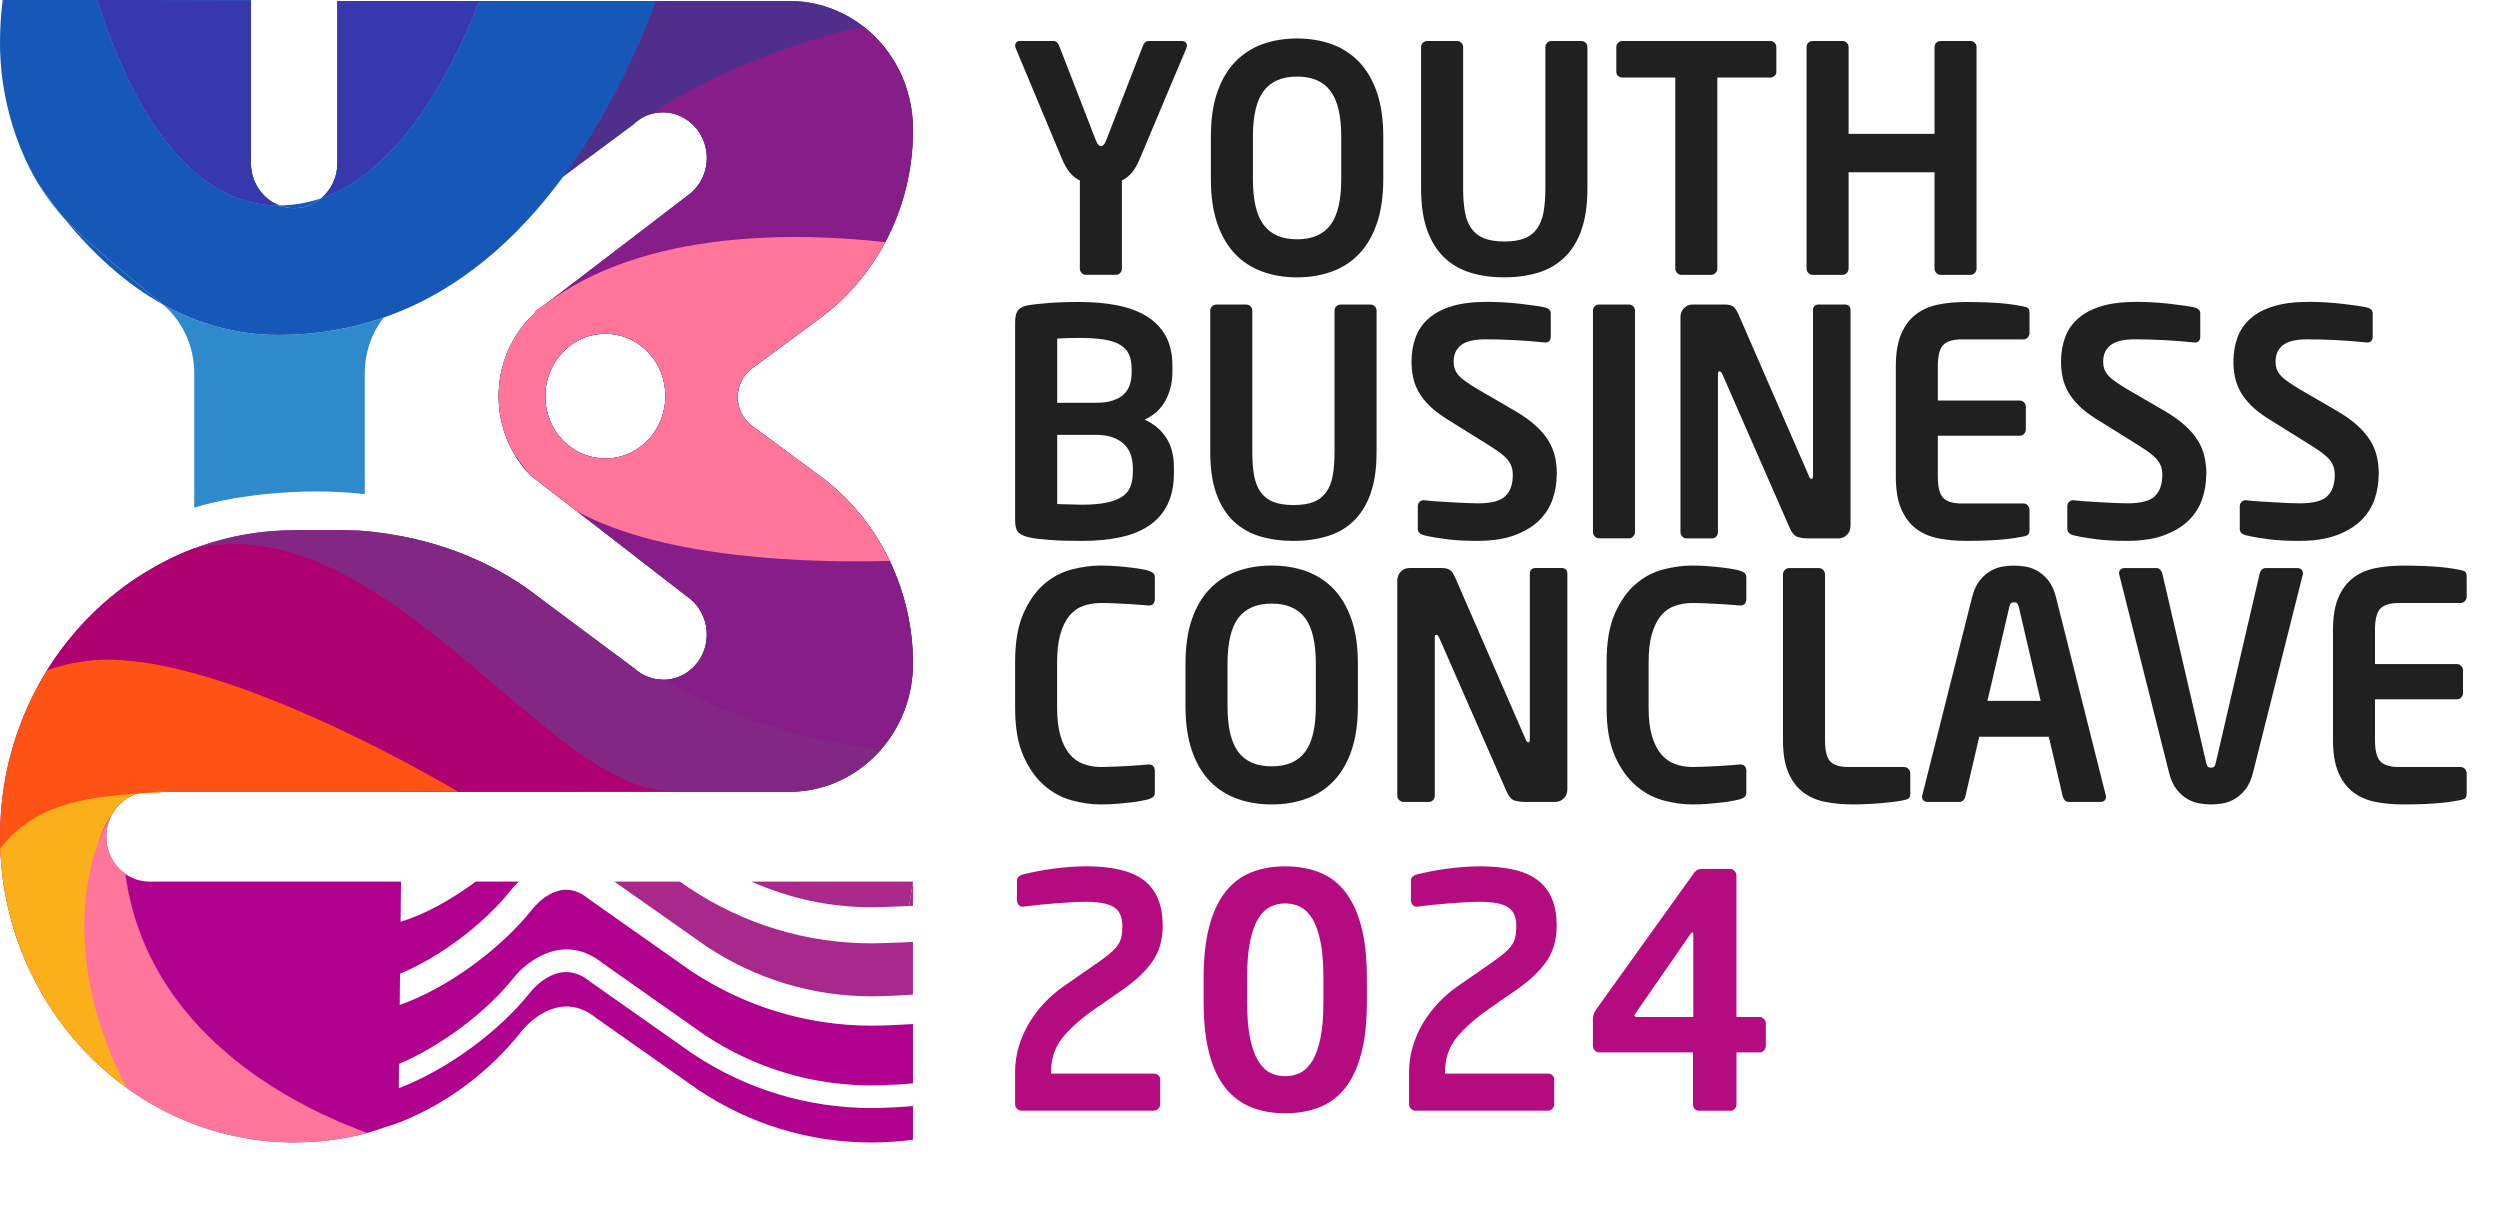 <svg width="204" height="100" viewBox="0 0 204 100" fill="none" xmlns="http://www.w3.org/2000/svg">
<path d="M3.117 14.988C3.645 15.865 4.234 16.681 4.872 17.418C4.972 17.532 5.083 17.65 5.201 17.78C4.475 16.887 3.782 15.953 3.117 14.988ZM20.476 13.321V0H7.955C9.997 6.569 14.502 16.758 22.779 16.758C21.436 16.239 20.476 14.896 20.476 13.321ZM22.714 27.332C19.245 27.332 16.113 26.413 13.298 24.845C14.105 25.535 14.743 26.393 15.179 27.351C15.619 28.312 15.852 29.369 15.852 30.46V41.431C18.434 40.584 24.205 39.676 29.766 40.321V30.46C29.766 28.785 30.32 27.187 31.307 25.913C28.695 26.821 25.834 27.332 22.714 27.332ZM27.529 0.08V13.321C27.529 14.332 27.135 15.251 26.496 15.911C26.408 16.006 26.312 16.094 26.213 16.174C32.818 13.893 37.04 5.405 39.098 0.08H27.529ZM61.352 30.063L66.898 25.97C67.192 25.749 67.483 25.52 67.766 25.284C68.049 25.047 68.325 24.803 68.592 24.551C68.856 24.296 69.116 24.04 69.369 23.773C70.497 22.567 71.461 21.217 72.237 19.76C73.698 17.017 74.497 13.897 74.497 10.67V10.551C74.497 7.103 72.895 4.044 70.42 2.136C68.745 0.843 66.668 0.08 64.424 0.08H53.547C51.78 4.711 49.324 9.838 45.982 14.385L51.68 10.162C52.09 9.762 52.591 9.46 53.149 9.304C53.451 9.212 53.765 9.167 54.094 9.167C54.763 9.167 55.382 9.357 55.914 9.689L55.956 9.72C56.897 10.3 57.539 11.318 57.658 12.516C57.796 13.946 57.145 15.232 56.109 15.964L44.498 24.841C44.498 24.841 44.49 24.845 44.479 24.852C44.169 25.07 43.878 25.31 43.599 25.573C42.333 26.744 41.4 28.297 40.964 30.056C40.784 30.78 40.689 31.543 40.689 32.325C40.689 34.034 41.144 35.633 41.935 36.998C42.318 37.658 42.781 38.265 43.309 38.799H43.312C43.312 38.799 43.32 38.806 43.32 38.81L47.118 41.748L56.109 48.709C56.373 48.892 56.61 49.114 56.817 49.365C56.889 49.449 56.954 49.541 57.019 49.632C57.306 50.052 57.513 50.54 57.612 51.071C57.627 51.147 57.639 51.219 57.643 51.299C57.654 51.383 57.666 51.475 57.666 51.566C57.677 51.723 57.677 51.883 57.666 52.047C57.631 52.551 57.501 53.027 57.287 53.455C57.218 53.6 57.138 53.737 57.05 53.87C56.966 54 56.87 54.126 56.767 54.244C56.186 54.916 55.371 55.366 54.457 55.453C54.319 55.469 54.178 55.473 54.048 55.469H54.04C53.179 55.45 52.395 55.118 51.791 54.576L49.584 52.928L49.546 52.898L48.158 51.864L44.093 48.835C40.773 46.211 36.815 44.505 32.539 43.716V64.609H64.424C64.466 64.609 64.508 64.609 64.55 64.605C64.882 64.601 65.208 64.578 65.529 64.544C65.712 64.521 65.892 64.494 66.072 64.464C66.16 64.448 66.248 64.433 66.336 64.414C66.405 64.403 66.47 64.387 66.535 64.372C66.646 64.349 66.757 64.323 66.864 64.296C67.036 64.25 67.208 64.201 67.38 64.147C67.636 64.071 67.885 63.979 68.129 63.873C68.21 63.838 68.294 63.804 68.374 63.766C68.78 63.594 69.17 63.388 69.544 63.151C69.694 63.06 69.843 62.961 69.988 62.862C70.256 62.675 70.516 62.476 70.768 62.263C70.856 62.19 70.948 62.11 71.032 62.03C71.04 62.026 71.044 62.022 71.048 62.015C71.128 61.946 71.204 61.874 71.281 61.797C71.361 61.725 71.438 61.645 71.514 61.565C71.568 61.507 71.621 61.45 71.675 61.393C71.698 61.37 71.717 61.351 71.736 61.328C71.809 61.252 71.877 61.172 71.946 61.092C73.534 59.242 74.497 56.808 74.497 54.138C74.497 51.193 73.828 48.335 72.6 45.772C72.562 45.688 72.524 45.608 72.482 45.524C71.181 42.9 69.281 40.596 66.898 38.837L61.352 34.74C59.807 33.596 59.807 31.208 61.352 30.063ZM46.078 36.079C45.775 35.789 45.508 35.461 45.282 35.099C45.209 34.98 45.137 34.854 45.072 34.729C45.007 34.603 44.945 34.473 44.892 34.34C44.838 34.206 44.789 34.069 44.743 33.931C44.632 33.584 44.555 33.218 44.521 32.844C44.444 32.043 44.548 31.273 44.796 30.574C44.877 30.342 44.976 30.117 45.091 29.903C45.125 29.827 45.163 29.754 45.206 29.686C45.29 29.544 45.374 29.411 45.469 29.281C45.657 29.018 45.867 28.778 46.1 28.556C46.208 28.453 46.322 28.354 46.441 28.263C46.498 28.217 46.559 28.171 46.62 28.129C46.743 28.041 46.865 27.958 46.995 27.885C47.175 27.778 47.359 27.687 47.55 27.607C47.691 27.546 47.837 27.492 47.986 27.446C48.135 27.397 48.292 27.359 48.445 27.328C48.908 27.237 49.393 27.21 49.894 27.259C49.963 27.267 50.028 27.275 50.097 27.282C50.162 27.29 50.231 27.301 50.296 27.317C50.491 27.351 50.686 27.401 50.873 27.465H50.877C51.191 27.572 51.493 27.706 51.772 27.866C51.887 27.927 51.998 28 52.109 28.076C52.323 28.228 52.526 28.392 52.713 28.572H52.717C52.74 28.595 52.767 28.617 52.789 28.644C52.816 28.667 52.839 28.69 52.862 28.721H52.866C52.988 28.846 53.103 28.98 53.21 29.117C53.317 29.255 53.42 29.399 53.512 29.548C53.925 30.208 54.193 30.975 54.27 31.803C54.296 32.074 54.3 32.344 54.289 32.608C54.289 32.684 54.281 32.76 54.27 32.833V32.856C54.262 32.94 54.25 33.02 54.239 33.1C54.224 33.195 54.208 33.29 54.189 33.382C54.17 33.489 54.143 33.596 54.113 33.699C54.048 33.943 53.967 34.179 53.868 34.404C53.837 34.481 53.803 34.553 53.765 34.626C53.746 34.667 53.726 34.709 53.703 34.751C53.631 34.896 53.547 35.034 53.459 35.171C53.413 35.24 53.367 35.308 53.321 35.373C53.229 35.503 53.13 35.629 53.023 35.747C52.866 35.926 52.694 36.098 52.514 36.251C52.464 36.296 52.411 36.342 52.357 36.38C52.334 36.396 52.315 36.415 52.296 36.426C52.242 36.472 52.189 36.51 52.136 36.544C52.017 36.632 51.891 36.712 51.761 36.785C51.68 36.83 51.604 36.872 51.523 36.91C51.451 36.949 51.378 36.983 51.306 37.014C51.233 37.044 51.16 37.075 51.087 37.101C51.011 37.132 50.935 37.158 50.854 37.185C50.801 37.204 50.743 37.223 50.69 37.239C50.667 37.246 50.644 37.25 50.621 37.254C50.544 37.273 50.464 37.292 50.384 37.311C50.303 37.326 50.223 37.342 50.143 37.357C50.063 37.372 49.982 37.383 49.898 37.387C49.573 37.425 49.24 37.425 48.9 37.387H48.896C47.814 37.277 46.835 36.8 46.078 36.075V36.079Z" fill="#2E8ACA"/>
<path d="M32.539 43.712V64.605H12.196C11.848 64.605 11.504 64.658 11.187 64.757C11.137 64.773 11.083 64.788 11.034 64.811C10.984 64.83 10.934 64.849 10.884 64.872C10.869 64.876 10.854 64.883 10.835 64.891C10.819 64.899 10.8 64.906 10.781 64.918C10.755 64.929 10.728 64.941 10.701 64.952C10.693 64.956 10.69 64.96 10.682 64.963C10.651 64.979 10.617 64.994 10.586 65.009C10.571 65.017 10.559 65.025 10.548 65.032C10.395 65.116 10.254 65.211 10.112 65.318C10.093 65.334 10.07 65.349 10.047 65.368C10.043 65.372 10.036 65.376 10.032 65.379C10.024 65.387 10.016 65.391 10.009 65.402C9.997 65.41 9.99 65.417 9.978 65.425C9.97 65.433 9.963 65.44 9.955 65.448C9.875 65.513 9.798 65.585 9.726 65.662C9.649 65.742 9.577 65.822 9.504 65.909C9.45 65.978 9.397 66.047 9.351 66.119C9.32 66.157 9.294 66.199 9.267 66.241C9.213 66.325 9.16 66.413 9.114 66.505C9.11 66.505 9.11 66.508 9.106 66.508C9.106 66.508 9.098 66.524 9.098 66.528H9.091V66.535L9.087 66.543C9.087 66.547 9.087 66.55 9.079 66.554H9.076C9.064 66.592 9.049 66.623 9.033 66.657C9.026 66.669 9.022 66.68 9.018 66.692C9.003 66.718 8.991 66.745 8.984 66.772C8.98 66.772 8.98 66.775 8.98 66.775C8.945 66.852 8.915 66.932 8.888 67.012C8.747 67.409 8.674 67.832 8.674 68.271C8.674 68.778 8.773 69.259 8.949 69.701C8.995 69.808 9.045 69.915 9.098 70.018C9.156 70.125 9.213 70.224 9.274 70.319C9.336 70.418 9.401 70.514 9.477 70.605C9.554 70.697 9.626 70.781 9.707 70.861C9.726 70.884 9.745 70.903 9.768 70.926C9.787 70.945 9.806 70.968 9.829 70.983C9.913 71.067 10.001 71.143 10.093 71.208C10.139 71.246 10.188 71.281 10.234 71.311V71.319C10.261 71.525 10.292 71.731 10.326 71.937C10.357 72.116 10.387 72.295 10.422 72.475C10.422 72.478 10.422 72.486 10.422 72.49C10.422 72.497 10.422 72.505 10.426 72.513C10.426 72.52 10.426 72.532 10.429 72.539V72.551C10.452 72.673 10.475 72.791 10.502 72.913C10.51 72.948 10.517 72.982 10.525 73.016C10.529 73.05 10.537 73.081 10.548 73.115C10.548 73.131 10.552 73.146 10.556 73.161C10.556 73.165 10.559 73.169 10.559 73.173C10.601 73.356 10.644 73.543 10.69 73.722C10.72 73.852 10.755 73.981 10.785 74.107C10.785 74.111 10.789 74.119 10.789 74.123C10.796 74.153 10.804 74.183 10.812 74.214C10.812 74.222 10.816 74.225 10.819 74.233C10.823 74.252 10.831 74.275 10.839 74.298C10.892 74.489 10.946 74.676 11.003 74.862C11.06 75.049 11.118 75.233 11.179 75.416C11.24 75.599 11.305 75.782 11.37 75.961C11.439 76.14 11.504 76.32 11.573 76.495C11.714 76.85 11.864 77.193 12.017 77.533C12.028 77.559 12.04 77.586 12.055 77.613C12.07 77.647 12.085 77.678 12.101 77.712C12.139 77.792 12.177 77.872 12.212 77.952C12.227 77.979 12.242 78.01 12.254 78.036C12.418 78.372 12.586 78.696 12.762 79.013C12.793 79.07 12.823 79.127 12.858 79.181C12.915 79.287 12.973 79.391 13.034 79.49C13.114 79.627 13.194 79.764 13.279 79.898C13.29 79.917 13.305 79.94 13.317 79.959C13.401 80.096 13.485 80.234 13.573 80.371C13.585 80.382 13.592 80.397 13.6 80.409C13.6 80.409 13.607 80.424 13.611 80.428C13.615 80.432 13.619 80.439 13.623 80.443C13.627 80.447 13.627 80.455 13.63 80.459C13.718 80.592 13.806 80.726 13.898 80.855C13.998 81 14.101 81.145 14.204 81.29C14.208 81.298 14.212 81.305 14.22 81.313C14.288 81.405 14.353 81.496 14.422 81.588C14.453 81.63 14.483 81.675 14.518 81.717L14.537 81.74C14.541 81.744 14.541 81.748 14.544 81.752C14.548 81.759 14.552 81.763 14.556 81.771C14.568 81.782 14.575 81.797 14.587 81.809C14.59 81.813 14.59 81.817 14.594 81.82C14.598 81.824 14.598 81.828 14.602 81.832C14.61 81.843 14.621 81.855 14.629 81.866C14.697 81.958 14.766 82.046 14.839 82.137C15.057 82.412 15.275 82.679 15.501 82.942C15.956 83.472 16.422 83.972 16.9 84.449C17.019 84.571 17.141 84.689 17.264 84.803C17.264 84.803 17.287 84.83 17.298 84.838C17.394 84.933 17.493 85.028 17.593 85.12C17.596 85.12 17.6 85.128 17.604 85.132C17.608 85.135 17.612 85.139 17.616 85.139C17.616 85.139 17.618 85.142 17.623 85.147C17.623 85.147 17.627 85.151 17.631 85.151C17.757 85.265 17.88 85.379 18.002 85.49C18.25 85.711 18.503 85.929 18.755 86.139C18.771 86.154 18.786 86.165 18.801 86.181C18.836 86.207 18.87 86.234 18.904 86.264C18.912 86.264 18.92 86.272 18.927 86.284L18.935 86.287C18.939 86.287 18.943 86.295 18.947 86.295C18.962 86.31 18.977 86.322 18.992 86.333C18.992 86.333 18.992 86.333 18.996 86.337C19.184 86.497 19.371 86.65 19.562 86.791L19.574 86.802C19.574 86.802 19.589 86.818 19.601 86.825C19.62 86.841 19.639 86.856 19.662 86.871C19.742 86.932 19.822 86.993 19.903 87.05C20.029 87.15 20.159 87.245 20.289 87.34C20.545 87.527 20.805 87.71 21.061 87.889C21.318 88.073 21.578 88.248 21.838 88.412C21.964 88.496 22.094 88.576 22.224 88.66C22.289 88.702 22.354 88.744 22.415 88.782C22.427 88.79 22.438 88.797 22.45 88.805C22.461 88.813 22.473 88.82 22.484 88.828C22.526 88.855 22.564 88.877 22.607 88.9C22.702 88.958 22.798 89.019 22.893 89.076C22.928 89.099 22.962 89.118 22.993 89.133C23.192 89.255 23.387 89.366 23.582 89.48C23.624 89.507 23.662 89.53 23.704 89.553C23.72 89.56 23.739 89.572 23.754 89.579C23.872 89.648 23.987 89.713 24.106 89.778C24.113 89.782 24.121 89.785 24.129 89.793C24.255 89.862 24.377 89.927 24.503 89.995H24.507C24.634 90.064 24.756 90.129 24.878 90.19C25.452 90.491 26.01 90.766 26.546 91.017C26.584 91.037 26.622 91.056 26.664 91.071C26.691 91.082 26.722 91.098 26.748 91.109C26.81 91.14 26.871 91.166 26.932 91.193C26.959 91.204 26.982 91.216 27.009 91.227C27.284 91.353 27.555 91.472 27.816 91.586C27.904 91.62 27.988 91.658 28.076 91.693C28.087 91.7 28.102 91.704 28.114 91.712C28.114 91.712 28.116 91.713 28.122 91.716H28.125C28.125 91.716 28.141 91.723 28.148 91.727C28.167 91.735 28.19 91.742 28.209 91.75C28.259 91.769 28.309 91.792 28.359 91.811C28.47 91.857 28.58 91.903 28.691 91.945C28.905 92.032 29.12 92.112 29.322 92.192C29.426 92.231 29.525 92.269 29.621 92.303C29.751 92.349 29.881 92.398 30.003 92.44H29.999L29.992 92.444C29.755 92.509 29.514 92.57 29.273 92.624C29.02 92.681 28.768 92.738 28.515 92.784C28.106 92.864 27.697 92.933 27.284 92.993C26.867 93.055 26.454 93.1 26.033 93.135C25.372 93.188 24.702 93.219 24.026 93.219H23.765C23.677 93.222 23.593 93.219 23.505 93.215C23.333 93.211 23.161 93.203 22.989 93.196C22.821 93.188 22.652 93.18 22.484 93.169C22.48 93.173 22.473 93.173 22.469 93.169C22.301 93.158 22.128 93.146 21.96 93.131C21.708 93.108 21.455 93.081 21.207 93.051C20.954 93.02 20.706 92.986 20.457 92.948C20.438 92.948 20.419 92.944 20.4 92.94C19.589 92.807 18.79 92.639 18.009 92.429C17.849 92.387 17.688 92.341 17.528 92.295C17.21 92.204 16.893 92.105 16.583 91.998C16.426 91.945 16.273 91.891 16.116 91.834C15.841 91.735 15.566 91.632 15.294 91.521C14.755 91.3 14.223 91.059 13.703 90.804H13.699C13.481 90.693 13.263 90.583 13.049 90.464C12.98 90.43 12.915 90.396 12.847 90.358C12.621 90.232 12.395 90.106 12.173 89.972H12.169C11.921 89.823 11.672 89.671 11.431 89.515H11.428C11.183 89.358 10.942 89.198 10.705 89.034C10.59 88.954 10.475 88.874 10.364 88.79H10.361C10.2 88.671 10.039 88.553 9.879 88.427C9.772 88.347 9.664 88.267 9.561 88.183C9.446 88.096 9.332 88.008 9.221 87.912C9.141 87.851 9.064 87.787 8.988 87.722C8.815 87.581 8.647 87.432 8.479 87.287C8.288 87.115 8.1 86.944 7.913 86.772C7.886 86.745 7.859 86.722 7.833 86.692C7.657 86.528 7.481 86.356 7.312 86.184C7.121 85.994 6.934 85.803 6.754 85.605C6.62 85.463 6.49 85.322 6.368 85.177C6.284 85.086 6.199 84.99 6.115 84.895C5.775 84.498 5.446 84.09 5.129 83.671C4.991 83.491 4.861 83.312 4.731 83.129C4.658 83.03 4.586 82.93 4.521 82.828C4.329 82.557 4.15 82.282 3.974 82.004C3.89 81.874 3.805 81.744 3.725 81.611C3.522 81.286 3.331 80.951 3.148 80.611C3.079 80.489 3.014 80.363 2.945 80.237C2.865 80.089 2.784 79.936 2.712 79.783C2.635 79.631 2.562 79.482 2.49 79.329C2.482 79.329 2.478 79.318 2.478 79.307C2.406 79.154 2.337 79.005 2.268 78.853H2.264C2.077 78.437 1.901 78.017 1.736 77.59C1.572 77.166 1.419 76.736 1.274 76.301C1.205 76.098 1.144 75.896 1.082 75.694C1.071 75.656 1.056 75.614 1.048 75.568C1.013 75.465 0.983 75.362 0.956 75.255C0.929 75.168 0.906 75.08 0.883 74.988C0.883 74.988 0.883 74.977 0.883 74.973C0.872 74.935 0.861 74.901 0.853 74.862C0.803 74.676 0.757 74.489 0.711 74.302C0.654 74.077 0.604 73.848 0.558 73.619C0.524 73.466 0.493 73.314 0.467 73.161C0.436 73.005 0.409 72.852 0.382 72.7C0.356 72.547 0.329 72.391 0.306 72.234C0.283 72.078 0.26 71.921 0.237 71.769C0.184 71.349 0.134 70.93 0.099 70.51C0.065 70.087 0.038 69.659 0.023 69.232C0.008 68.9 0 68.576 0 68.244C0 67.966 0 67.691 0.011 67.416C0.031 66.863 0.065 66.318 0.115 65.78C0.168 65.238 0.233 64.704 0.317 64.174C0.566 62.583 0.96 61.046 1.488 59.573C1.752 58.833 2.046 58.116 2.371 57.414C2.589 56.945 2.819 56.483 3.063 56.033C3.285 55.625 3.515 55.225 3.759 54.832L3.847 54.683V54.679C4.547 53.554 5.335 52.49 6.199 51.498C6.49 51.166 6.785 50.842 7.091 50.529C7.194 50.418 7.305 50.308 7.412 50.201C7.741 49.873 8.073 49.56 8.414 49.255C8.422 49.247 8.433 49.239 8.441 49.232C8.62 49.072 8.808 48.915 8.991 48.763C9.011 48.744 9.03 48.728 9.053 48.709C9.072 48.69 9.091 48.675 9.114 48.656C9.29 48.511 9.469 48.37 9.649 48.229C10.012 47.943 10.387 47.672 10.766 47.408C10.953 47.279 11.145 47.153 11.336 47.027C11.504 46.916 11.676 46.81 11.852 46.707C12.139 46.531 12.426 46.363 12.716 46.199C12.957 46.066 13.202 45.932 13.451 45.806H13.458C13.573 45.745 13.688 45.688 13.803 45.635C13.841 45.616 13.879 45.593 13.921 45.577C13.959 45.555 13.998 45.535 14.04 45.516C14.135 45.471 14.231 45.425 14.326 45.383C14.376 45.36 14.43 45.337 14.483 45.314C14.487 45.314 14.487 45.31 14.487 45.31C14.636 45.242 14.786 45.177 14.935 45.112C15.007 45.081 15.084 45.051 15.16 45.02C15.294 44.967 15.428 44.914 15.562 44.86C15.658 44.822 15.749 44.784 15.845 44.75C16.006 44.689 16.166 44.631 16.327 44.574C18.744 43.724 21.329 43.266 24.022 43.266C24.182 43.266 24.484 43.262 24.878 43.258H25.421C25.517 43.258 25.616 43.258 25.72 43.258C26.14 43.254 26.607 43.254 27.07 43.258H27.77C27.942 43.258 28.11 43.258 28.274 43.266C28.443 43.27 28.611 43.273 28.772 43.281H28.779C28.905 43.281 29.024 43.289 29.139 43.292H29.146C29.315 43.3 29.475 43.312 29.621 43.323C29.67 43.327 29.712 43.331 29.758 43.334C30.695 43.418 31.621 43.548 32.531 43.716L32.539 43.712Z" fill="#AC2489"/>
<path d="M61.352 30.063L66.898 25.97C67.192 25.749 67.483 25.52 67.766 25.284C68.049 25.047 68.325 24.803 68.592 24.551C68.856 24.296 69.116 24.04 69.369 23.773C70.497 22.567 71.461 21.217 72.237 19.76C73.698 17.017 74.497 13.897 74.497 10.67V10.551C74.497 7.103 72.895 4.044 70.42 2.136C68.745 0.843 66.668 0.08 64.424 0.08H44.494V15.488L45.978 14.385H45.982L51.68 10.162C52.09 9.762 52.591 9.46 53.149 9.304C53.451 9.212 53.765 9.167 54.094 9.167C54.763 9.167 55.382 9.357 55.914 9.689L55.956 9.72C56.897 10.3 57.539 11.318 57.658 12.516C57.796 13.946 57.145 15.232 56.109 15.964L44.498 24.841C44.498 24.841 44.49 24.845 44.479 24.852C44.169 25.07 43.878 25.31 43.599 25.573C42.333 26.744 41.4 28.297 40.964 30.056C40.784 30.78 40.689 31.543 40.689 32.325C40.689 34.034 41.144 35.633 41.935 36.998C42.318 37.658 42.781 38.265 43.309 38.799H43.312C43.312 38.799 43.32 38.806 43.32 38.81L47.118 41.748L56.109 48.709C56.373 48.892 56.61 49.114 56.817 49.365C56.889 49.449 56.954 49.541 57.019 49.632C57.306 50.052 57.513 50.54 57.612 51.071C57.627 51.147 57.639 51.219 57.643 51.299C57.654 51.383 57.666 51.475 57.666 51.566C57.677 51.723 57.677 51.883 57.666 52.047C57.631 52.551 57.501 53.027 57.287 53.455C57.218 53.6 57.138 53.737 57.05 53.87C56.966 54 56.87 54.126 56.767 54.244C56.186 54.916 55.371 55.366 54.457 55.453C54.319 55.469 54.178 55.473 54.048 55.469H54.04C53.179 55.45 52.395 55.118 51.791 54.576L49.584 52.928L49.546 52.898L48.158 51.864L44.093 48.835C40.773 46.211 36.815 44.505 32.539 43.716V64.609H64.424C64.466 64.609 64.508 64.609 64.55 64.605C64.882 64.601 65.208 64.578 65.529 64.544C65.712 64.521 65.892 64.494 66.072 64.464C66.16 64.448 66.248 64.433 66.336 64.414C66.405 64.403 66.47 64.387 66.535 64.372C66.646 64.349 66.757 64.323 66.864 64.296C67.036 64.25 67.208 64.201 67.38 64.147C67.636 64.071 67.885 63.979 68.129 63.872C68.21 63.838 68.294 63.804 68.374 63.766C68.78 63.594 69.17 63.388 69.544 63.151C69.694 63.06 69.843 62.961 69.988 62.862C70.256 62.675 70.516 62.476 70.768 62.263C70.856 62.19 70.948 62.11 71.032 62.03C71.04 62.026 71.044 62.022 71.048 62.015C71.128 61.946 71.204 61.874 71.281 61.797C71.361 61.725 71.438 61.645 71.514 61.565C71.568 61.507 71.621 61.45 71.675 61.393C71.698 61.37 71.717 61.351 71.736 61.328C71.809 61.252 71.877 61.172 71.946 61.092C73.534 59.242 74.497 56.808 74.497 54.138C74.497 51.193 73.828 48.335 72.6 45.772C72.562 45.688 72.524 45.608 72.482 45.524C71.181 42.9 69.281 40.596 66.898 38.837L61.352 34.74C59.807 33.596 59.807 31.208 61.352 30.063ZM46.078 36.079C45.775 35.789 45.508 35.461 45.282 35.099C45.209 34.98 45.137 34.854 45.072 34.728C45.007 34.603 44.945 34.473 44.892 34.339C44.838 34.206 44.789 34.069 44.743 33.931C44.632 33.584 44.555 33.218 44.521 32.844C44.444 32.043 44.548 31.273 44.796 30.574C44.877 30.342 44.976 30.117 45.091 29.903C45.125 29.827 45.163 29.754 45.206 29.686C45.29 29.544 45.374 29.411 45.469 29.281C45.657 29.018 45.867 28.778 46.1 28.556C46.208 28.453 46.322 28.354 46.441 28.263C46.498 28.217 46.559 28.171 46.62 28.129C46.743 28.041 46.865 27.957 46.995 27.885C47.175 27.778 47.359 27.687 47.55 27.607C47.691 27.546 47.837 27.492 47.986 27.446C48.135 27.397 48.292 27.359 48.445 27.328C48.908 27.237 49.393 27.21 49.894 27.259C49.963 27.267 50.028 27.275 50.097 27.282C50.162 27.29 50.231 27.301 50.296 27.317C50.491 27.351 50.686 27.401 50.873 27.465H50.877C51.191 27.572 51.493 27.706 51.772 27.866C51.887 27.927 51.998 28 52.109 28.076C52.323 28.228 52.526 28.392 52.713 28.572L52.862 28.721C52.984 28.846 53.099 28.98 53.21 29.117C53.317 29.255 53.42 29.399 53.512 29.548C53.925 30.208 54.193 30.975 54.27 31.803C54.296 32.074 54.3 32.344 54.289 32.608C54.289 32.684 54.281 32.76 54.27 32.833V32.855C54.262 32.94 54.25 33.02 54.239 33.1C54.224 33.195 54.208 33.29 54.189 33.382C54.17 33.489 54.143 33.596 54.113 33.699C54.048 33.943 53.967 34.179 53.868 34.404C53.837 34.481 53.803 34.553 53.765 34.626C53.746 34.667 53.726 34.709 53.703 34.751C53.631 34.896 53.547 35.034 53.459 35.171C53.413 35.24 53.367 35.308 53.321 35.373C53.229 35.503 53.13 35.629 53.023 35.747C52.866 35.926 52.694 36.098 52.514 36.251C52.464 36.296 52.411 36.342 52.357 36.38C52.334 36.395 52.315 36.415 52.296 36.426C52.242 36.472 52.189 36.51 52.136 36.544C52.017 36.632 51.891 36.712 51.761 36.785C51.68 36.83 51.604 36.872 51.523 36.91C51.451 36.949 51.378 36.983 51.306 37.014C51.233 37.044 51.16 37.075 51.087 37.101C51.011 37.132 50.935 37.158 50.854 37.185C50.801 37.204 50.743 37.223 50.69 37.239C50.667 37.246 50.644 37.25 50.621 37.254C50.544 37.273 50.464 37.292 50.384 37.311C50.303 37.326 50.223 37.342 50.143 37.357C50.063 37.372 49.982 37.383 49.898 37.387C49.573 37.425 49.24 37.425 48.9 37.387H48.896C47.814 37.277 46.835 36.8 46.078 36.075V36.079Z" fill="#502E8B"/>
<path d="M61.352 30.063L66.898 25.97C67.192 25.749 67.483 25.52 67.766 25.284C68.049 25.047 68.325 24.803 68.592 24.551C68.856 24.296 69.116 24.04 69.369 23.773C70.497 22.567 71.461 21.217 72.237 19.76C73.698 17.017 74.497 13.897 74.497 10.67V10.551C74.497 7.103 72.895 4.044 70.42 2.136C64.875 3.475 58.584 5.672 53.149 9.304C53.451 9.212 53.765 9.167 54.094 9.167C54.763 9.167 55.383 9.357 55.914 9.689L55.956 9.72C56.897 10.3 57.539 11.318 57.658 12.516C57.796 13.946 57.146 15.232 56.109 15.964L44.498 24.841C44.498 24.841 44.49 24.845 44.479 24.852C44.406 24.894 44.123 25.058 43.733 25.345L43.599 25.573L40.964 30.056C40.784 30.78 40.689 31.543 40.689 32.325C40.689 34.034 41.144 35.633 41.936 36.998C42.318 37.658 42.781 38.265 43.309 38.799H43.312C43.312 38.799 43.32 38.806 43.32 38.81L47.118 41.748L56.109 48.709C56.373 48.892 56.61 49.114 56.817 49.365C56.889 49.449 56.954 49.541 57.019 49.632C57.306 50.052 57.513 50.54 57.612 51.071C57.627 51.147 57.639 51.219 57.643 51.299C57.654 51.383 57.666 51.475 57.666 51.566C57.677 51.723 57.677 51.883 57.666 52.047C57.631 52.551 57.501 53.028 57.287 53.455C57.218 53.6 57.138 53.737 57.05 53.87C56.966 54 56.87 54.126 56.767 54.244C56.186 54.916 55.371 55.366 54.457 55.454C54.319 55.469 54.178 55.473 54.048 55.469C54.048 55.469 54.048 55.465 54.04 55.465C53.18 55.446 52.395 55.114 51.791 54.572L49.584 52.928C56.656 59.043 66.355 60.817 71.736 61.328C71.809 61.252 71.877 61.172 71.946 61.092C73.534 59.242 74.497 56.808 74.497 54.138C74.497 51.193 73.828 48.335 72.6 45.772C72.562 45.688 72.524 45.608 72.482 45.524C71.181 42.9 69.281 40.596 66.898 38.837L61.352 34.74C59.807 33.596 59.807 31.208 61.352 30.063ZM46.078 36.079C45.775 35.789 45.508 35.461 45.282 35.099C45.209 34.98 45.137 34.855 45.072 34.729C45.007 34.603 44.945 34.473 44.892 34.34C44.838 34.206 44.789 34.069 44.743 33.931C44.632 33.584 44.555 33.218 44.521 32.844C44.444 32.043 44.548 31.273 44.796 30.574C44.877 30.342 44.976 30.117 45.091 29.903C45.125 29.827 45.163 29.754 45.206 29.686C45.29 29.544 45.374 29.411 45.469 29.281C45.657 29.018 45.867 28.778 46.1 28.556C46.208 28.453 46.322 28.354 46.441 28.263C46.498 28.217 46.559 28.171 46.621 28.129C46.743 28.041 46.865 27.958 46.995 27.885C47.175 27.778 47.359 27.687 47.55 27.607C47.691 27.546 47.837 27.492 47.986 27.446C48.135 27.397 48.292 27.359 48.445 27.328C48.908 27.237 49.393 27.21 49.894 27.259C49.963 27.267 50.028 27.275 50.097 27.282C50.162 27.29 50.231 27.302 50.296 27.317C50.491 27.351 50.686 27.401 50.873 27.465H50.877C51.191 27.572 51.493 27.706 51.772 27.866C51.887 27.927 51.998 28 52.109 28.076C52.323 28.228 52.526 28.392 52.713 28.572L52.862 28.721C52.984 28.846 53.099 28.98 53.21 29.117C53.317 29.255 53.42 29.399 53.512 29.548C53.925 30.208 54.193 30.975 54.27 31.803C54.296 32.074 54.3 32.344 54.289 32.608C54.289 32.684 54.281 32.76 54.27 32.833V32.856C54.262 32.94 54.25 33.02 54.239 33.1C54.224 33.195 54.208 33.291 54.189 33.382C54.17 33.489 54.143 33.596 54.113 33.699C54.048 33.943 53.967 34.179 53.868 34.404C53.837 34.481 53.803 34.553 53.765 34.626C53.746 34.668 53.727 34.709 53.703 34.752C53.631 34.896 53.547 35.034 53.459 35.171C53.413 35.24 53.367 35.308 53.321 35.373C53.229 35.503 53.13 35.629 53.023 35.747C52.866 35.926 52.694 36.098 52.514 36.251C52.464 36.296 52.411 36.338 52.357 36.38C52.334 36.396 52.315 36.415 52.296 36.426C52.243 36.468 52.189 36.506 52.136 36.544C52.017 36.632 51.891 36.712 51.761 36.785C51.68 36.831 51.604 36.872 51.524 36.911C51.451 36.949 51.378 36.983 51.306 37.014C51.233 37.044 51.16 37.075 51.088 37.101C51.011 37.132 50.935 37.158 50.854 37.185C50.778 37.212 50.701 37.235 50.621 37.254C50.544 37.273 50.464 37.292 50.384 37.311C50.304 37.326 50.223 37.342 50.143 37.357C50.063 37.368 49.982 37.38 49.898 37.387C49.573 37.422 49.236 37.422 48.896 37.387C47.814 37.281 46.835 36.804 46.078 36.079ZM52.866 28.721H52.862C52.984 28.846 53.099 28.98 53.21 29.117C53.103 28.98 52.988 28.846 52.866 28.721ZM52.717 28.572H52.713L52.862 28.721C52.839 28.69 52.816 28.667 52.789 28.644C52.767 28.617 52.74 28.595 52.717 28.572ZM52.713 28.572C52.526 28.385 52.323 28.221 52.109 28.076C52.323 28.228 52.526 28.392 52.713 28.572ZM51.772 27.866C51.489 27.698 51.191 27.565 50.877 27.465C51.191 27.572 51.493 27.706 51.772 27.866ZM48.445 27.328C48.908 27.237 49.393 27.21 49.894 27.259C49.963 27.267 50.028 27.275 50.097 27.282C50.028 27.271 49.963 27.263 49.894 27.256C49.397 27.206 48.908 27.233 48.445 27.328Z" fill="#861D89"/>
<path d="M72.482 45.524C71.181 42.9 69.281 40.596 66.898 38.837L61.352 34.74C59.807 33.596 59.807 31.208 61.352 30.063L66.898 25.97C67.192 25.749 67.483 25.52 67.766 25.284C68.049 25.047 68.325 24.803 68.592 24.551C68.856 24.296 69.116 24.04 69.369 23.773C70.497 22.567 71.461 21.217 72.237 19.76C65.341 18.985 52.625 18.623 44.498 24.841C44.498 24.841 44.49 24.845 44.479 24.852C44.406 24.894 44.123 25.058 43.733 25.345L43.599 25.573C42.333 26.744 41.4 28.297 40.964 30.056C40.784 30.78 40.689 31.543 40.689 32.325C40.689 34.034 41.144 35.633 41.936 36.998C42.322 37.578 42.777 38.181 43.312 38.799C43.312 38.803 43.32 38.806 43.32 38.81L47.118 41.748C54.304 45.642 66.168 45.94 72.6 45.772C72.562 45.688 72.524 45.608 72.482 45.524ZM54.289 32.608C54.289 32.684 54.281 32.76 54.27 32.833V32.856C54.262 32.94 54.25 33.02 54.239 33.1C54.224 33.195 54.208 33.291 54.189 33.382C54.17 33.489 54.143 33.596 54.113 33.699C54.048 33.943 53.967 34.179 53.868 34.404C53.837 34.481 53.803 34.553 53.765 34.626C53.746 34.668 53.727 34.709 53.703 34.752C53.631 34.896 53.547 35.034 53.459 35.171C53.413 35.24 53.367 35.308 53.321 35.373C53.229 35.503 53.13 35.629 53.023 35.747C52.866 35.926 52.694 36.098 52.514 36.251C52.464 36.296 52.411 36.338 52.357 36.38C52.334 36.396 52.315 36.415 52.296 36.426C52.243 36.468 52.189 36.506 52.136 36.544C52.017 36.632 51.891 36.712 51.761 36.785C51.68 36.831 51.604 36.872 51.524 36.911C51.451 36.949 51.378 36.983 51.306 37.014C51.233 37.044 51.16 37.075 51.088 37.101C51.011 37.132 50.935 37.158 50.854 37.185C50.778 37.212 50.701 37.235 50.621 37.254C50.544 37.273 50.464 37.292 50.384 37.311C50.304 37.326 50.223 37.342 50.143 37.357C50.063 37.368 49.982 37.38 49.898 37.387C49.573 37.422 49.236 37.422 48.896 37.387C47.814 37.281 46.835 36.804 46.078 36.079C45.775 35.789 45.508 35.461 45.282 35.099C45.206 34.98 45.137 34.855 45.072 34.729C45.007 34.603 44.945 34.473 44.892 34.34C44.834 34.206 44.785 34.069 44.743 33.931C44.632 33.584 44.555 33.218 44.521 32.844C44.444 32.043 44.548 31.273 44.796 30.574C44.877 30.342 44.976 30.117 45.091 29.903C45.125 29.827 45.163 29.754 45.206 29.686C45.29 29.544 45.374 29.411 45.469 29.281C45.657 29.018 45.867 28.778 46.1 28.556C46.208 28.453 46.322 28.354 46.441 28.263C46.498 28.217 46.559 28.171 46.621 28.129C46.743 28.041 46.865 27.958 46.995 27.885C47.175 27.778 47.359 27.687 47.55 27.607C47.691 27.546 47.837 27.492 47.986 27.446C48.135 27.397 48.292 27.359 48.445 27.328C48.908 27.233 49.397 27.206 49.894 27.256C49.963 27.263 50.028 27.271 50.097 27.282C50.162 27.29 50.231 27.302 50.296 27.317C50.491 27.351 50.686 27.401 50.873 27.465H50.877C51.191 27.565 51.489 27.698 51.772 27.866C51.887 27.927 51.998 28 52.109 28.076C52.323 28.221 52.526 28.385 52.713 28.572H52.717C52.74 28.595 52.767 28.617 52.789 28.644C52.816 28.667 52.839 28.69 52.862 28.721H52.866C52.988 28.846 53.103 28.98 53.21 29.117C53.317 29.255 53.42 29.399 53.512 29.548C53.925 30.208 54.193 30.975 54.27 31.803C54.296 32.074 54.3 32.344 54.289 32.608Z" fill="#FF769A"/>
<path d="M53.547 0.08C51.78 4.711 49.325 9.838 45.982 14.385H45.978C42.268 19.439 37.465 23.777 31.307 25.913C28.695 26.821 25.834 27.332 22.714 27.332C19.245 27.332 16.113 26.413 13.298 24.845C13.206 24.768 13.114 24.692 13.022 24.62C13.022 24.62 7.435 20.153 5.201 17.78C4.475 16.887 3.782 15.953 3.117 14.988V14.98C1.132 11.681 0 7.534 0 3.525C0 2.331 0.076 1.156 0.218 0H7.955C9.997 6.569 14.502 16.758 22.779 16.758C23.161 16.907 23.574 16.983 24.003 16.983C24.293 16.983 24.576 16.948 24.848 16.88C25.353 16.75 25.808 16.51 26.202 16.182C26.202 16.182 26.204 16.18 26.209 16.178H26.213C32.818 13.893 37.04 5.405 39.098 0.08H53.547Z" fill="#1658B7"/>
<path d="M13.022 24.62C13.114 24.692 13.206 24.769 13.298 24.845C11.768 23.994 10.33 22.953 8.984 21.759C7.634 20.569 6.375 19.226 5.201 17.78C7.435 20.153 13.022 24.62 13.022 24.62Z" fill="#1658B7"/>
<path d="M22.779 16.758C14.502 16.758 9.997 6.569 7.955 0L20.476 0.031V13.321C20.476 14.896 21.436 16.239 22.779 16.758Z" fill="#1658B7"/>
<path d="M22.779 16.758C23.983 16.758 25.123 16.552 26.202 16.182C25.808 16.51 25.353 16.75 24.848 16.88C24.576 16.948 24.293 16.983 24.003 16.983C23.574 16.983 23.161 16.907 22.779 16.758Z" fill="#1658B7"/>
<path d="M39.098 0.08C37.04 5.405 32.818 13.893 26.213 16.174C26.312 16.094 26.408 16.006 26.496 15.911C27.135 15.251 27.529 14.332 27.529 13.321V0.08H39.098Z" fill="#1658B7"/>
<path d="M39.098 0.08C37.04 5.405 32.818 13.893 26.213 16.174C26.312 16.094 26.408 16.006 26.496 15.911C27.135 15.251 27.529 14.332 27.529 13.321V0.08H39.098Z" fill="#3838AD"/>
<path d="M22.779 16.758C14.502 16.758 9.997 6.569 7.955 0L20.476 0.031V13.321C20.476 14.896 21.436 16.239 22.779 16.758Z" fill="#3838AD"/>
<path d="M71.946 61.092C71.877 61.172 71.809 61.252 71.736 61.328C71.717 61.351 71.698 61.37 71.675 61.393C71.621 61.45 71.568 61.507 71.514 61.565C71.438 61.645 71.361 61.725 71.281 61.797C71.204 61.874 71.128 61.946 71.047 62.015C71.044 62.022 71.04 62.026 71.032 62.03C70.948 62.11 70.856 62.19 70.768 62.263C70.516 62.476 70.256 62.675 69.988 62.862C69.843 62.961 69.694 63.06 69.544 63.151C69.17 63.38 68.78 63.586 68.374 63.766C68.294 63.804 68.21 63.838 68.129 63.873C67.885 63.972 67.632 64.063 67.38 64.147C67.208 64.201 67.036 64.25 66.864 64.296C66.757 64.323 66.646 64.349 66.535 64.372C66.47 64.388 66.405 64.403 66.336 64.414C66.248 64.433 66.16 64.448 66.072 64.464C65.892 64.494 65.712 64.521 65.529 64.544C65.207 64.578 64.882 64.601 64.55 64.605H43.136C43.06 64.601 42.983 64.594 42.911 64.586C42.876 64.582 42.846 64.582 42.811 64.578H42.796C42.291 64.548 41.893 64.525 41.618 64.517C38.188 64.426 39.901 64.117 37.251 63.125C36.356 62.785 34.543 61.675 32.543 60.352C28.645 57.784 24.029 54.416 24.029 54.416C24.029 54.416 20.014 50.208 13.516 45.837C13.5 45.825 13.485 45.814 13.47 45.806H13.466C13.661 45.703 13.852 45.608 14.051 45.513C14.147 45.467 14.242 45.425 14.338 45.383C14.388 45.36 14.441 45.337 14.495 45.314C14.499 45.314 14.499 45.31 14.499 45.31C14.648 45.242 14.797 45.177 14.946 45.112C15.019 45.081 15.095 45.051 15.172 45.02C15.306 44.967 15.439 44.914 15.573 44.86C15.665 44.822 15.761 44.784 15.856 44.746C16.017 44.685 16.178 44.628 16.338 44.574C18.755 43.724 21.341 43.266 24.033 43.266C24.194 43.266 24.496 43.262 24.89 43.258H25.23C25.295 43.258 25.364 43.258 25.429 43.258H25.731C26.152 43.254 26.618 43.254 27.081 43.258H27.781C27.953 43.258 28.122 43.258 28.286 43.258C28.454 43.266 28.622 43.27 28.783 43.273H28.791C28.917 43.273 29.035 43.281 29.15 43.289H29.158C29.326 43.296 29.487 43.304 29.632 43.315C29.682 43.319 29.724 43.323 29.77 43.327C30.707 43.411 31.632 43.54 32.543 43.712C36.818 44.502 40.777 46.207 44.096 48.831L48.162 51.864L49.55 52.898L49.588 52.928L51.795 54.572C52.399 55.114 53.183 55.446 54.044 55.465C54.048 55.465 54.048 55.469 54.051 55.469C58.633 58.021 64.703 60.432 71.95 61.092H71.946Z" fill="#822884"/>
<path d="M54.296 64.521C54.296 64.521 48.548 64.555 42.911 64.586H42.792C40.899 64.593 39.025 64.597 37.384 64.605C36.313 64.605 35.346 64.609 34.543 64.609C33.969 64.609 33.3 64.468 32.539 64.22C26.267 62.167 14.017 52.856 3.063 56.033L3.759 54.832L3.847 54.683V54.679C4.547 53.554 5.335 52.49 6.199 51.498C6.486 51.166 6.781 50.842 7.087 50.529C7.194 50.418 7.301 50.308 7.408 50.201H7.412C7.741 49.873 8.073 49.56 8.414 49.255C8.422 49.247 8.433 49.239 8.441 49.232C8.62 49.072 8.808 48.915 8.991 48.763C9.03 48.724 9.072 48.694 9.114 48.66C9.29 48.515 9.469 48.37 9.649 48.229C10.012 47.943 10.387 47.672 10.766 47.408C10.953 47.283 11.145 47.157 11.336 47.031C11.508 46.92 11.68 46.813 11.852 46.707C12.139 46.531 12.426 46.363 12.716 46.199C12.957 46.066 13.202 45.932 13.451 45.806H13.458C13.573 45.745 13.688 45.688 13.803 45.635C13.879 45.593 13.959 45.558 14.04 45.52C14.189 45.448 14.334 45.379 14.483 45.314C14.487 45.314 14.487 45.31 14.487 45.31C14.709 45.211 14.935 45.116 15.16 45.02C15.294 44.967 15.428 44.914 15.562 44.86C15.658 44.822 15.749 44.784 15.845 44.75H15.86C21.738 43.411 27.318 45.959 32.531 49.629C40.826 55.469 48.181 64.155 54.289 64.521H54.296Z" fill="#AF0072"/>
<path d="M37.392 64.609H13.68L12.02 64.708C11.741 64.723 11.466 64.742 11.187 64.761C11.137 64.777 11.083 64.796 11.034 64.811C10.984 64.83 10.934 64.849 10.884 64.872C10.869 64.876 10.854 64.883 10.835 64.891C10.819 64.899 10.8 64.906 10.781 64.918C10.755 64.929 10.728 64.941 10.701 64.952C10.693 64.956 10.69 64.96 10.682 64.963C10.651 64.979 10.617 64.994 10.586 65.013C10.575 65.021 10.559 65.025 10.548 65.032C10.395 65.116 10.254 65.211 10.112 65.318C10.093 65.334 10.07 65.349 10.047 65.368C10.043 65.372 10.036 65.375 10.032 65.379C10.024 65.387 10.016 65.394 10.009 65.402C9.997 65.41 9.99 65.417 9.978 65.425C9.97 65.433 9.963 65.44 9.955 65.448C9.875 65.513 9.798 65.585 9.726 65.662C9.649 65.742 9.577 65.822 9.504 65.909C9.45 65.978 9.397 66.047 9.351 66.119C9.32 66.157 9.294 66.199 9.267 66.241C9.213 66.325 9.16 66.413 9.114 66.505C9.11 66.505 9.11 66.508 9.106 66.512C9.102 66.516 9.098 66.524 9.098 66.528C9.095 66.528 9.095 66.531 9.091 66.535C9.091 66.535 9.091 66.539 9.087 66.539C9.087 66.539 9.087 66.55 9.079 66.554H9.076C9.064 66.592 9.049 66.623 9.033 66.657C9.026 66.669 9.022 66.68 9.018 66.692C9.003 66.718 8.991 66.745 8.98 66.772C8.946 66.852 8.915 66.932 8.888 67.012C8.842 67.042 8.808 67.073 8.766 67.1H8.762L8.758 67.103C8.739 67.119 8.72 67.134 8.697 67.149C6.173 68.999 3.423 72.246 2.474 77.922C2.417 78.257 2.348 78.563 2.268 78.849C2.081 78.437 1.905 78.017 1.74 77.59C1.656 77.38 1.576 77.166 1.499 76.949C1.423 76.736 1.346 76.518 1.277 76.301C1.209 76.098 1.147 75.896 1.086 75.694C1.075 75.656 1.059 75.614 1.052 75.568C1.017 75.465 0.987 75.362 0.96 75.255C0.933 75.168 0.91 75.08 0.887 74.988C0.887 74.988 0.887 74.977 0.887 74.973C0.876 74.935 0.864 74.901 0.857 74.862C0.807 74.676 0.761 74.489 0.715 74.302C0.658 74.077 0.608 73.848 0.562 73.619C0.528 73.466 0.497 73.314 0.47 73.161C0.44 73.005 0.413 72.852 0.386 72.7C0.36 72.547 0.333 72.391 0.31 72.234C0.287 72.078 0.264 71.921 0.241 71.769C0.187 71.349 0.138 70.93 0.103 70.51C0.065 70.087 0.038 69.659 0.023 69.232C0.008 68.904 0.004 68.576 0.004 68.244C0.004 67.966 0.004 67.691 0.015 67.416C0.034 66.863 0.069 66.318 0.119 65.78C0.168 65.238 0.237 64.704 0.321 64.174C0.57 62.583 0.964 61.046 1.492 59.573C1.755 58.833 2.05 58.116 2.375 57.414C2.593 56.945 2.822 56.483 3.067 56.033L3.763 54.832L3.851 54.683V54.679C4.811 54.351 5.851 54.096 6.984 53.943C14.082 52.978 25.72 58.334 32.539 61.916C34.795 63.106 36.524 64.101 37.384 64.605C37.384 64.605 37.384 64.609 37.392 64.609Z" fill="#FF5215"/>
<path d="M11.187 64.757C11.137 64.776 11.084 64.796 11.034 64.811C10.984 64.83 10.934 64.849 10.885 64.872C10.869 64.876 10.854 64.883 10.835 64.891C10.82 64.899 10.8 64.906 10.781 64.918C10.755 64.929 10.728 64.941 10.701 64.952C10.693 64.956 10.69 64.96 10.682 64.963C10.651 64.979 10.617 64.994 10.586 65.009C10.586 65.009 10.559 65.025 10.548 65.032C10.395 65.116 10.254 65.211 10.112 65.318C10.093 65.334 10.07 65.349 10.047 65.368C10.043 65.372 10.036 65.375 10.032 65.379C10.024 65.387 10.017 65.394 10.009 65.402C9.997 65.41 9.99 65.417 9.978 65.425C9.971 65.433 9.963 65.44 9.955 65.448C9.875 65.513 9.798 65.585 9.726 65.662C9.649 65.742 9.577 65.822 9.504 65.909C9.45 65.978 9.397 66.047 9.351 66.119C9.32 66.157 9.294 66.199 9.267 66.241C9.213 66.325 9.16 66.413 9.114 66.505C9.11 66.505 9.11 66.508 9.106 66.512C9.102 66.516 9.099 66.524 9.099 66.528C9.095 66.528 9.095 66.531 9.091 66.535C9.091 66.535 9.091 66.539 9.087 66.539C9.087 66.539 9.087 66.55 9.079 66.554H9.076C8.942 66.741 8.812 66.939 8.697 67.149C8.506 67.496 8.341 67.874 8.2 68.275C8.2 68.275 8.188 68.305 8.185 68.317C6.135 74.298 9.611 85.723 10.709 89.034C10.594 88.954 10.479 88.874 10.368 88.79H10.364C10.204 88.671 10.043 88.553 9.883 88.427C9.776 88.347 9.668 88.267 9.565 88.183C9.45 88.096 9.336 88.008 9.225 87.912C9.144 87.851 9.068 87.787 8.992 87.722C8.819 87.581 8.651 87.432 8.483 87.287C8.292 87.115 8.104 86.944 7.917 86.772C7.89 86.745 7.863 86.722 7.837 86.692C7.661 86.528 7.485 86.356 7.316 86.184C7.125 85.994 6.938 85.803 6.758 85.605C6.624 85.463 6.494 85.322 6.372 85.177C6.288 85.086 6.203 84.99 6.119 84.895C5.779 84.498 5.45 84.09 5.133 83.671C4.995 83.491 4.865 83.312 4.735 83.129C4.662 83.03 4.59 82.93 4.524 82.828C4.333 82.557 4.154 82.282 3.978 82.004C3.893 81.874 3.809 81.744 3.729 81.611C3.526 81.286 3.335 80.951 3.151 80.611C3.083 80.489 3.018 80.363 2.949 80.237C2.868 80.088 2.788 79.936 2.716 79.783C2.639 79.631 2.566 79.482 2.494 79.329C2.486 79.329 2.482 79.318 2.482 79.306C2.41 79.158 2.337 79.005 2.268 78.853C2.081 78.437 1.901 78.017 1.74 77.59C1.656 77.38 1.576 77.166 1.499 76.949C1.423 76.736 1.346 76.518 1.278 76.301C1.209 76.098 1.147 75.896 1.086 75.694C1.075 75.656 1.06 75.614 1.052 75.568C1.017 75.465 0.987 75.362 0.96 75.255C0.933 75.168 0.91 75.08 0.887 74.988C0.887 74.988 0.887 74.977 0.887 74.973C0.876 74.935 0.864 74.901 0.857 74.862C0.807 74.675 0.761 74.489 0.715 74.302C0.658 74.077 0.608 73.848 0.562 73.619C0.528 73.466 0.497 73.314 0.471 73.161C0.44 73.005 0.413 72.852 0.386 72.7C0.36 72.547 0.333 72.391 0.31 72.234C0.287 72.078 0.264 71.921 0.241 71.769C0.188 71.349 0.138 70.93 0.103 70.51C0.065 70.087 0.038 69.659 0.023 69.232H0.027C2.735 65.681 6.888 65.055 11.191 64.757H11.187Z" fill="#FBAF1B"/>
<path d="M13.68 64.609L12.02 64.708C12.28 64.658 12.556 64.624 12.843 64.609C12.889 64.605 12.934 64.605 12.98 64.605H13.539C13.585 64.605 13.63 64.605 13.68 64.609Z" fill="#FBAF1B"/>
<path d="M29.995 92.444C29.758 92.509 29.517 92.57 29.276 92.624C29.024 92.681 28.772 92.738 28.519 92.784C28.11 92.864 27.701 92.936 27.288 92.993C26.871 93.055 26.458 93.1 26.037 93.135C25.375 93.192 24.706 93.222 24.029 93.222C23.941 93.222 23.857 93.222 23.769 93.219C23.681 93.222 23.597 93.219 23.509 93.215C23.337 93.211 23.165 93.203 22.993 93.196C22.825 93.188 22.656 93.18 22.488 93.169C22.484 93.173 22.477 93.173 22.473 93.169C22.305 93.157 22.132 93.146 21.964 93.131C21.712 93.108 21.459 93.081 21.211 93.051C20.958 93.02 20.71 92.986 20.461 92.948C20.442 92.948 20.423 92.944 20.404 92.94C19.593 92.814 18.794 92.642 18.013 92.429C17.853 92.387 17.692 92.341 17.532 92.295C17.214 92.204 16.897 92.105 16.587 91.998C16.43 91.945 16.277 91.891 16.12 91.834C15.845 91.735 15.57 91.632 15.298 91.521C14.759 91.3 14.227 91.063 13.707 90.804H13.703C13.485 90.693 13.267 90.583 13.053 90.464C12.984 90.43 12.919 90.396 12.85 90.358C12.625 90.232 12.399 90.106 12.177 89.972H12.173C11.925 89.823 11.676 89.671 11.435 89.514H11.431C11.187 89.358 10.946 89.198 10.709 89.034C10.594 88.958 10.479 88.874 10.368 88.794L10.364 88.786C6.127 80.916 6.223 73.089 8.184 68.317C8.188 68.305 8.196 68.294 8.2 68.278C8.372 67.863 8.559 67.474 8.758 67.107H8.762L8.766 67.1C8.865 66.913 8.972 66.73 9.076 66.558C9.064 66.592 9.049 66.623 9.034 66.657C9.026 66.669 9.022 66.68 9.018 66.692C9.003 66.718 8.991 66.745 8.984 66.772H8.98C8.946 66.852 8.915 66.932 8.888 67.012C8.747 67.409 8.674 67.832 8.674 68.271C8.674 68.778 8.773 69.259 8.949 69.701C8.991 69.808 9.041 69.915 9.099 70.018C9.148 70.121 9.209 70.22 9.274 70.319C9.336 70.418 9.401 70.514 9.477 70.605C9.546 70.693 9.622 70.781 9.703 70.865C9.722 70.884 9.745 70.907 9.768 70.926C9.787 70.945 9.806 70.968 9.829 70.983C9.913 71.067 10.001 71.143 10.093 71.208C10.139 71.246 10.185 71.281 10.231 71.315C10.257 71.521 10.292 71.727 10.322 71.933C10.349 72.085 10.372 72.238 10.403 72.387C10.406 72.41 10.41 72.433 10.414 72.452C10.418 72.475 10.422 72.494 10.429 72.513C10.429 72.52 10.429 72.532 10.433 72.539V72.551C10.456 72.673 10.479 72.791 10.506 72.913C10.514 72.948 10.521 72.982 10.529 73.016C10.533 73.05 10.54 73.081 10.552 73.115C10.552 73.131 10.556 73.146 10.559 73.161C10.559 73.165 10.563 73.169 10.563 73.173C10.579 73.26 10.598 73.344 10.621 73.428C10.644 73.527 10.667 73.626 10.69 73.722C10.693 73.737 10.697 73.752 10.701 73.764C10.701 73.764 10.705 73.779 10.705 73.787C10.705 73.79 10.709 73.794 10.709 73.798C10.735 73.901 10.762 74.004 10.789 74.107C10.789 74.111 10.793 74.119 10.793 74.122C10.8 74.153 10.808 74.183 10.816 74.214C10.816 74.222 10.819 74.225 10.823 74.233C10.827 74.252 10.835 74.275 10.842 74.298C10.854 74.344 10.865 74.393 10.881 74.439C10.919 74.58 10.961 74.721 11.007 74.862C11.011 74.885 11.018 74.908 11.026 74.931C11.076 75.095 11.129 75.255 11.183 75.416C11.244 75.599 11.309 75.782 11.374 75.961C11.443 76.14 11.508 76.32 11.577 76.495C11.714 76.85 11.864 77.193 12.02 77.533C12.032 77.559 12.043 77.586 12.059 77.613C12.074 77.647 12.089 77.678 12.105 77.712C12.143 77.792 12.181 77.872 12.216 77.952C12.231 77.979 12.246 78.01 12.258 78.036C12.422 78.372 12.59 78.696 12.766 79.013C12.797 79.07 12.827 79.127 12.862 79.181C12.919 79.287 12.976 79.39 13.038 79.49C13.118 79.627 13.198 79.764 13.283 79.898C13.294 79.917 13.309 79.94 13.321 79.959C13.405 80.096 13.489 80.234 13.577 80.371C13.588 80.382 13.596 80.397 13.604 80.409C13.604 80.409 13.611 80.424 13.615 80.428C13.619 80.432 13.623 80.439 13.627 80.443C13.63 80.447 13.63 80.455 13.634 80.459C13.722 80.592 13.81 80.726 13.902 80.855C13.994 80.993 14.089 81.13 14.185 81.263C14.193 81.271 14.2 81.282 14.208 81.29C14.212 81.298 14.216 81.305 14.223 81.313C14.292 81.405 14.357 81.496 14.426 81.588C14.457 81.63 14.487 81.675 14.522 81.717L14.541 81.74C14.545 81.744 14.545 81.748 14.548 81.752C14.552 81.759 14.556 81.763 14.56 81.771C14.571 81.782 14.579 81.797 14.591 81.809C14.594 81.813 14.594 81.817 14.598 81.82C14.602 81.824 14.602 81.828 14.606 81.832C14.613 81.843 14.625 81.855 14.633 81.866C14.701 81.958 14.77 82.045 14.843 82.137C15.057 82.412 15.279 82.679 15.505 82.942C15.956 83.468 16.422 83.972 16.904 84.449C17.023 84.571 17.145 84.689 17.268 84.807C17.279 84.819 17.291 84.83 17.302 84.838C17.398 84.933 17.497 85.028 17.596 85.12C17.6 85.12 17.604 85.128 17.608 85.132C17.612 85.135 17.616 85.139 17.619 85.139C17.619 85.139 17.622 85.142 17.627 85.147C17.627 85.147 17.631 85.151 17.635 85.154C17.757 85.269 17.88 85.379 18.006 85.49C18.254 85.711 18.507 85.929 18.759 86.139C18.774 86.154 18.79 86.165 18.805 86.18C18.84 86.207 18.874 86.234 18.908 86.264C18.916 86.264 18.924 86.272 18.931 86.284L18.939 86.287C19.145 86.467 19.356 86.635 19.566 86.791L19.578 86.802C19.578 86.802 19.593 86.818 19.604 86.825C19.623 86.841 19.643 86.856 19.666 86.871C19.922 87.069 20.178 87.264 20.434 87.447C20.576 87.55 20.717 87.649 20.859 87.752C20.893 87.775 20.928 87.798 20.962 87.821C20.997 87.844 21.031 87.867 21.065 87.889C21.322 88.073 21.582 88.248 21.842 88.412C21.922 88.466 21.998 88.519 22.079 88.569C22.106 88.584 22.129 88.599 22.151 88.614C22.239 88.675 22.331 88.729 22.419 88.782C22.431 88.79 22.442 88.797 22.454 88.805C22.465 88.813 22.477 88.82 22.488 88.828C22.526 88.855 22.568 88.881 22.61 88.904C22.706 88.961 22.802 89.019 22.897 89.076C23.035 89.164 23.169 89.244 23.303 89.32C23.398 89.377 23.494 89.431 23.586 89.48C23.628 89.507 23.666 89.53 23.708 89.553C23.723 89.56 23.742 89.572 23.758 89.579C23.876 89.648 23.991 89.713 24.11 89.778C24.117 89.781 24.125 89.785 24.133 89.793C24.259 89.862 24.381 89.927 24.507 89.995H24.511C24.76 90.132 25.005 90.262 25.245 90.384C25.387 90.457 25.532 90.529 25.674 90.598C25.892 90.709 26.106 90.815 26.32 90.915C26.355 90.93 26.393 90.945 26.427 90.964C26.798 91.14 27.158 91.304 27.506 91.452C27.563 91.475 27.617 91.502 27.67 91.525C27.72 91.544 27.77 91.567 27.819 91.586C27.919 91.628 28.018 91.67 28.118 91.712C28.118 91.712 28.12 91.713 28.125 91.716H28.129C28.129 91.716 28.145 91.723 28.152 91.727C28.171 91.735 28.194 91.742 28.213 91.75C28.263 91.769 28.313 91.792 28.363 91.811C28.416 91.834 28.466 91.857 28.515 91.876C28.577 91.899 28.634 91.922 28.695 91.945C28.741 91.963 28.787 91.983 28.833 92.002C28.974 92.063 29.12 92.116 29.257 92.169C29.28 92.177 29.303 92.185 29.326 92.192C29.43 92.231 29.529 92.269 29.625 92.303C29.69 92.33 29.751 92.353 29.812 92.376C29.873 92.398 29.934 92.421 29.995 92.444Z" fill="#FF769A"/>
<path d="M74.497 71.941V73.913C74.394 73.913 74.287 73.924 74.18 73.928L74.497 71.941Z" fill="#AC2489"/>
<path d="M74.497 76.861V81.164C74.027 81.195 73.51 81.225 73.013 81.248C72.268 81.283 71.56 81.298 71.101 81.298C66.305 81.298 61.647 79.886 57.65 77.228L50.131 71.941H55.489L56.212 72.444L56.243 72.467C60.675 75.416 65.816 76.976 71.101 76.976C71.64 76.976 72.654 76.945 73.706 76.9C73.969 76.888 74.233 76.877 74.497 76.861Z" fill="#A8288C"/>
<path d="M74.497 71.941L74.18 73.928C73.006 73.989 71.748 74.031 71.101 74.031C67.713 74.031 64.393 73.31 61.322 71.941H74.497Z" fill="#A8288C"/>
<path d="M41.87 79.837C43.152 78.227 46.127 76.156 49.16 78.582L57.505 84.453C61.547 87.142 66.255 88.569 71.101 88.569C71.323 88.569 71.572 88.565 71.847 88.557C72.669 88.538 73.675 88.481 74.497 88.401V83.564C73.889 83.602 73.228 83.636 72.627 83.659C72.027 83.682 71.484 83.693 71.101 83.693C65.865 83.693 60.779 82.148 56.384 79.23L47.932 73.279C45.752 71.513 43.809 73.73 43.438 74.191C40.761 77.559 36.298 80.741 32.615 82L32.642 79.448C35.763 78.177 39.45 75.454 41.668 72.665C41.855 72.429 42.081 72.181 42.337 71.94H38.819C36.853 73.398 34.688 74.611 32.688 75.221L32.722 71.963V71.937H12.196C11.47 71.937 10.796 71.708 10.234 71.319C10.261 71.525 10.296 71.731 10.326 71.937H10.33C10.353 72.093 10.38 72.242 10.406 72.391C10.41 72.413 10.414 72.436 10.418 72.455C10.422 72.463 10.422 72.471 10.425 72.478C10.425 72.482 10.425 72.49 10.425 72.493C10.425 72.501 10.425 72.509 10.429 72.516C10.429 72.524 10.429 72.535 10.433 72.543V72.555C10.456 72.677 10.479 72.795 10.506 72.917C10.514 72.951 10.521 72.986 10.529 73.02C10.533 73.054 10.54 73.085 10.552 73.119C10.552 73.134 10.556 73.15 10.559 73.165C10.559 73.169 10.563 73.173 10.563 73.176C10.579 73.264 10.598 73.348 10.621 73.432C10.643 73.531 10.666 73.63 10.689 73.726H10.693C10.693 73.726 10.697 73.752 10.701 73.768C10.701 73.768 10.705 73.783 10.705 73.79C10.705 73.794 10.709 73.798 10.709 73.802C10.735 73.905 10.762 74.008 10.789 74.111C10.789 74.115 10.793 74.122 10.793 74.126C10.8 74.157 10.808 74.187 10.816 74.218C10.816 74.225 10.819 74.229 10.823 74.237C10.827 74.256 10.835 74.279 10.842 74.302C10.854 74.347 10.865 74.397 10.881 74.443C10.919 74.584 10.961 74.725 11.007 74.866C11.011 74.889 11.018 74.912 11.026 74.935C11.076 75.099 11.129 75.259 11.183 75.419C11.244 75.603 11.309 75.786 11.374 75.965C11.443 76.144 11.508 76.323 11.577 76.499C11.718 76.854 11.867 77.197 12.02 77.537C12.032 77.563 12.043 77.59 12.059 77.617C12.074 77.651 12.089 77.681 12.104 77.716C12.143 77.796 12.181 77.876 12.215 77.956C12.231 77.983 12.246 78.013 12.258 78.04C12.422 78.376 12.59 78.7 12.766 79.017C12.797 79.074 12.827 79.131 12.862 79.184C12.919 79.291 12.976 79.394 13.038 79.493C13.118 79.631 13.198 79.768 13.282 79.902C13.294 79.921 13.309 79.944 13.321 79.963C13.405 80.1 13.489 80.237 13.577 80.375C13.588 80.386 13.596 80.401 13.604 80.413C13.604 80.413 13.611 80.428 13.615 80.432C13.619 80.436 13.623 80.443 13.627 80.447C13.63 80.451 13.63 80.459 13.634 80.462C13.722 80.596 13.81 80.729 13.902 80.859C13.994 80.996 14.089 81.134 14.185 81.267C14.193 81.275 14.2 81.286 14.208 81.294C14.212 81.302 14.216 81.309 14.223 81.317C14.292 81.408 14.357 81.5 14.426 81.591C14.457 81.633 14.487 81.679 14.522 81.721L14.541 81.744C14.544 81.748 14.544 81.752 14.548 81.755C14.552 81.763 14.556 81.767 14.56 81.775C14.571 81.786 14.579 81.801 14.59 81.813C14.594 81.817 14.594 81.82 14.598 81.824C14.602 81.828 14.602 81.832 14.606 81.836C14.613 81.847 14.625 81.859 14.633 81.87C14.701 81.962 14.77 82.049 14.843 82.141C15.061 82.415 15.279 82.683 15.505 82.946C15.956 83.472 16.422 83.976 16.904 84.453C17.023 84.575 17.145 84.693 17.268 84.807C17.268 84.807 17.291 84.834 17.302 84.842C17.398 84.937 17.497 85.032 17.596 85.124C17.6 85.124 17.604 85.132 17.608 85.135C17.612 85.139 17.616 85.143 17.619 85.143C17.619 85.143 17.622 85.145 17.627 85.15C17.627 85.15 17.631 85.154 17.635 85.154C17.757 85.273 17.88 85.383 18.006 85.494C18.254 85.715 18.507 85.933 18.759 86.142C18.774 86.158 18.79 86.169 18.805 86.184C18.839 86.211 18.874 86.238 18.908 86.268C18.916 86.268 18.924 86.276 18.931 86.287L18.939 86.291C18.943 86.291 18.947 86.299 18.95 86.299C18.966 86.314 18.981 86.326 18.996 86.337C19.004 86.344 19.015 86.352 19.023 86.36C19.031 86.367 19.038 86.371 19.046 86.379C19.054 86.386 19.065 86.394 19.073 86.402C19.142 86.459 19.21 86.516 19.283 86.573C19.375 86.646 19.471 86.722 19.566 86.795L19.578 86.806C19.578 86.806 19.593 86.821 19.604 86.829C19.623 86.844 19.643 86.859 19.666 86.875C19.746 86.936 19.826 86.997 19.907 87.054C20.033 87.153 20.163 87.249 20.293 87.344C20.339 87.382 20.388 87.416 20.434 87.451C20.576 87.554 20.717 87.653 20.859 87.756C20.893 87.779 20.928 87.802 20.962 87.825C20.996 87.847 21.031 87.87 21.065 87.893C21.195 87.985 21.322 88.073 21.451 88.156C21.582 88.244 21.712 88.332 21.842 88.416C21.922 88.469 21.998 88.523 22.079 88.572C22.105 88.588 22.128 88.603 22.151 88.618C22.178 88.633 22.205 88.649 22.228 88.664C22.293 88.706 22.358 88.748 22.419 88.786C22.431 88.793 22.442 88.801 22.454 88.809C22.465 88.816 22.477 88.824 22.488 88.832C22.53 88.858 22.568 88.881 22.61 88.904C22.706 88.965 22.802 89.022 22.897 89.08C22.932 89.103 22.966 89.122 22.997 89.137C23.1 89.202 23.203 89.263 23.303 89.324C23.398 89.381 23.494 89.434 23.586 89.484C23.628 89.511 23.666 89.534 23.708 89.556C23.723 89.564 23.742 89.576 23.758 89.583C23.876 89.652 23.991 89.717 24.11 89.781C24.117 89.785 24.125 89.789 24.133 89.797C24.259 89.865 24.381 89.93 24.507 89.999H24.511C24.637 90.068 24.76 90.132 24.882 90.194C25.005 90.262 25.127 90.327 25.245 90.388C25.387 90.46 25.532 90.533 25.674 90.602C25.892 90.712 26.11 90.815 26.32 90.918C26.355 90.933 26.393 90.949 26.427 90.968C26.469 90.987 26.511 91.006 26.55 91.021C26.588 91.04 26.626 91.059 26.668 91.075C26.695 91.086 26.726 91.101 26.752 91.113C26.814 91.143 26.875 91.17 26.936 91.197C26.963 91.208 26.986 91.22 27.012 91.231C27.181 91.307 27.345 91.388 27.506 91.456C27.563 91.479 27.617 91.506 27.67 91.529C27.72 91.548 27.77 91.571 27.819 91.59C27.919 91.632 28.018 91.674 28.118 91.716C28.118 91.716 28.12 91.717 28.125 91.719H28.129C28.129 91.719 28.144 91.727 28.152 91.731C28.171 91.738 28.194 91.746 28.213 91.754C28.263 91.773 28.313 91.796 28.362 91.815C28.416 91.838 28.466 91.861 28.515 91.88C28.577 91.903 28.634 91.925 28.695 91.948C28.741 91.967 28.787 91.986 28.833 92.005C28.974 92.067 29.12 92.12 29.257 92.173C29.449 92.246 29.636 92.314 29.812 92.379C29.873 92.402 29.934 92.425 29.995 92.448H30.003L32.508 91.624V91.597L32.539 91.613C36.474 90.064 39.916 87.474 42.555 84.159C43.316 83.201 45.863 80.821 48.64 83.064L57.008 88.95C61.077 91.658 65.915 93.226 71.101 93.226C72.252 93.226 73.384 93.146 74.497 93.001V90.254C73.549 90.338 72.421 90.396 71.552 90.411C71.396 90.411 71.243 90.415 71.101 90.415C65.919 90.415 60.878 88.885 56.53 85.994L48.093 80.058C45.722 78.139 43.634 80.516 43.236 81.012C40.666 84.243 36.382 87.34 32.539 88.797L32.558 86.817C35.931 85.383 39.66 82.618 41.87 79.841V79.837ZM29.693 90.811C29.693 90.811 29.709 90.819 29.716 90.819C29.613 90.831 29.544 90.838 29.529 90.838C29.54 90.834 29.594 90.827 29.693 90.811Z" fill="#AF008E"/>
<path d="M96.856 3.73C96.856 3.765 96.839 3.831 96.805 3.936L93.053 12.847C92.821 13.412 92.583 13.834 92.335 14.117C92.09 14.399 91.825 14.601 91.547 14.72V21.911C91.547 22.047 91.5 22.169 91.409 22.27C91.319 22.372 91.208 22.424 91.074 22.424H88.589C88.458 22.424 88.344 22.372 88.254 22.27C88.163 22.169 88.116 22.047 88.116 21.911V14.72C87.838 14.601 87.573 14.399 87.325 14.117C87.076 13.834 86.838 13.412 86.607 12.847L82.884 3.936C82.851 3.834 82.834 3.765 82.834 3.73C82.834 3.629 82.868 3.538 82.931 3.461C82.998 3.384 83.096 3.346 83.227 3.346H85.966C86.08 3.346 86.181 3.388 86.265 3.475C86.345 3.562 86.402 3.656 86.436 3.758L89.407 11.412C89.491 11.636 89.568 11.775 89.642 11.835C89.716 11.894 89.779 11.925 89.83 11.925C89.897 11.925 89.967 11.894 90.041 11.835C90.115 11.775 90.195 11.632 90.279 11.412L93.254 3.758C93.287 3.656 93.344 3.562 93.425 3.475C93.505 3.388 93.606 3.346 93.72 3.346H96.436C96.567 3.346 96.671 3.384 96.745 3.461C96.819 3.538 96.856 3.629 96.856 3.73Z" fill="#202020"/>
<path d="M112.346 18.255C111.99 19.273 111.501 20.104 110.877 20.746C110.25 21.388 109.509 21.862 108.654 22.169C107.798 22.476 106.859 22.633 105.84 22.633C104.82 22.633 103.881 22.48 103.026 22.169C102.171 21.862 101.43 21.388 100.806 20.746C100.182 20.104 99.689 19.273 99.337 18.255C98.985 17.236 98.807 16.025 98.807 14.619V11.151C98.807 9.731 98.985 8.513 99.337 7.505C99.689 6.493 100.182 5.67 100.806 5.028C101.43 4.386 102.171 3.911 103.026 3.601C103.881 3.294 104.82 3.14 105.84 3.14C106.859 3.14 107.798 3.294 108.654 3.601C109.509 3.908 110.25 4.386 110.877 5.028C111.501 5.67 111.99 6.497 112.346 7.505C112.698 8.517 112.876 9.731 112.876 11.151V14.619C112.876 16.021 112.698 17.236 112.346 18.255ZM109.445 11.154C109.445 9.441 109.15 8.196 108.563 7.418C107.976 6.64 107.067 6.249 105.843 6.249C104.619 6.249 103.71 6.64 103.12 7.418C102.533 8.196 102.238 9.441 102.238 11.154V14.622C102.238 16.335 102.533 17.581 103.12 18.359C103.707 19.137 104.616 19.528 105.843 19.528C107.071 19.528 107.976 19.137 108.563 18.359C109.15 17.581 109.445 16.335 109.445 14.622V11.154Z" fill="#202020"/>
<path d="M129.033 18.806C128.695 19.73 128.225 20.474 127.625 21.039C127.025 21.604 126.307 22.012 125.479 22.26C124.647 22.508 123.738 22.633 122.752 22.633C121.766 22.633 120.854 22.508 120.022 22.26C119.191 22.012 118.476 21.604 117.876 21.039C117.276 20.474 116.806 19.73 116.467 18.806C116.129 17.881 115.961 16.733 115.961 15.366V3.834C115.961 3.698 116.011 3.583 116.109 3.489C116.206 3.395 116.323 3.346 116.454 3.346H118.899C119.03 3.346 119.147 3.395 119.244 3.489C119.341 3.583 119.392 3.698 119.392 3.834V15.383C119.392 16.119 119.442 16.761 119.539 17.299C119.64 17.839 119.814 18.289 120.069 18.649C120.324 19.008 120.67 19.277 121.105 19.448C121.541 19.619 122.088 19.706 122.749 19.706C123.409 19.706 123.976 19.622 124.402 19.448C124.831 19.277 125.17 19.012 125.425 18.649C125.68 18.289 125.858 17.839 125.955 17.299C126.052 16.758 126.102 16.119 126.102 15.383V3.834C126.102 3.698 126.153 3.583 126.25 3.489C126.347 3.395 126.465 3.346 126.595 3.346H129.04C129.171 3.346 129.288 3.395 129.386 3.489C129.483 3.583 129.533 3.698 129.533 3.834V15.366C129.533 16.737 129.365 17.881 129.027 18.806" fill="#202020"/>
<path d="M144.799 6.196C144.701 6.284 144.584 6.326 144.453 6.326H140.134V21.914C140.134 22.05 140.084 22.173 139.986 22.274C139.889 22.375 139.772 22.427 139.641 22.427H137.196C137.065 22.427 136.948 22.375 136.851 22.274C136.753 22.169 136.703 22.05 136.703 21.914V6.326H132.384C132.253 6.326 132.136 6.284 132.038 6.196C131.941 6.113 131.891 6.001 131.891 5.862V3.834C131.891 3.698 131.941 3.583 132.038 3.489C132.136 3.395 132.253 3.346 132.384 3.346H144.457C144.587 3.346 144.705 3.395 144.802 3.489C144.899 3.583 144.95 3.698 144.95 3.834V5.865C144.95 6.001 144.899 6.113 144.802 6.2" fill="#202020"/>
<path d="M161.141 22.274C161.044 22.375 160.926 22.427 160.795 22.427H158.351C158.22 22.427 158.102 22.375 158.005 22.274C157.908 22.173 157.858 22.05 157.858 21.914V14.057H150.845V21.914C150.845 22.05 150.795 22.173 150.698 22.274C150.6 22.375 150.483 22.427 150.352 22.427H147.908C147.777 22.427 147.659 22.375 147.562 22.274C147.465 22.173 147.415 22.05 147.415 21.914V3.834C147.415 3.698 147.465 3.583 147.562 3.489C147.659 3.395 147.777 3.346 147.908 3.346H150.352C150.483 3.346 150.6 3.395 150.698 3.489C150.795 3.583 150.845 3.698 150.845 3.834V10.924H157.858V3.834C157.858 3.698 157.908 3.583 158.005 3.489C158.102 3.395 158.22 3.346 158.351 3.346H160.795C160.926 3.346 161.044 3.395 161.141 3.489C161.238 3.583 161.288 3.698 161.288 3.834V21.914C161.288 22.05 161.238 22.173 161.141 22.274Z" fill="#202020"/>
<path d="M95.266 41.184C94.91 41.886 94.411 42.454 93.76 42.894C93.11 43.33 92.325 43.648 91.403 43.843C90.48 44.038 89.444 44.139 88.29 44.139C87.288 44.139 86.419 44.115 85.685 44.063C84.954 44.01 84.397 43.944 84.018 43.857C83.605 43.773 83.307 43.637 83.116 43.459C82.928 43.278 82.834 42.946 82.834 42.468V26.286C82.834 25.822 82.921 25.494 83.092 25.295C83.267 25.1 83.548 24.967 83.944 24.898C84.273 24.845 84.799 24.789 85.524 24.73C86.248 24.671 87.097 24.639 88.066 24.639C89.186 24.639 90.209 24.73 91.138 24.908C92.067 25.086 92.868 25.383 93.546 25.794C94.22 26.206 94.743 26.74 95.112 27.399C95.481 28.059 95.668 28.875 95.668 29.852V30.365C95.668 31.22 95.477 31.994 95.102 32.688C94.723 33.383 94.156 33.899 93.398 34.241C94.156 34.583 94.743 35.075 95.162 35.717C95.581 36.359 95.793 37.168 95.793 38.145V38.581C95.793 39.607 95.615 40.472 95.263 41.174M92.338 30.051C92.338 29.604 92.264 29.221 92.117 28.903C91.969 28.585 91.725 28.327 91.389 28.128C91.05 27.93 90.611 27.79 90.068 27.703C89.525 27.619 88.857 27.574 88.069 27.574C87.774 27.574 87.465 27.577 87.144 27.588C86.822 27.598 86.53 27.609 86.268 27.626V32.867H89.404C89.981 32.867 90.457 32.804 90.836 32.671C91.215 32.542 91.517 32.364 91.738 32.141C91.959 31.918 92.117 31.656 92.207 31.352C92.298 31.052 92.342 30.738 92.342 30.41V30.047L92.338 30.051ZM92.439 38.205C92.439 37.845 92.388 37.503 92.291 37.175C92.194 36.851 92.03 36.565 91.798 36.317C91.567 36.069 91.255 35.867 90.859 35.714C90.464 35.56 89.977 35.483 89.404 35.483H86.268V41.132C86.563 41.132 86.909 41.142 87.305 41.16C87.7 41.177 88.029 41.184 88.29 41.184C89.082 41.184 89.743 41.129 90.279 41.017C90.812 40.905 91.242 40.745 91.564 40.528C91.885 40.316 92.11 40.04 92.241 39.705C92.372 39.37 92.439 38.983 92.439 38.536V38.201V38.205Z" fill="#202020"/>
<path d="M111.829 40.312C111.491 41.237 111.021 41.98 110.421 42.545C109.821 43.11 109.103 43.518 108.275 43.766C107.443 44.014 106.534 44.139 105.548 44.139C104.562 44.139 103.65 44.014 102.818 43.766C101.987 43.518 101.272 43.11 100.672 42.545C100.072 41.98 99.602 41.237 99.263 40.312C98.925 39.387 98.757 38.239 98.757 36.872V25.341C98.757 25.205 98.807 25.09 98.905 24.995C99.002 24.901 99.119 24.852 99.25 24.852H101.695C101.826 24.852 101.943 24.901 102.04 24.995C102.138 25.09 102.188 25.205 102.188 25.341V36.889C102.188 37.626 102.238 38.267 102.335 38.805C102.436 39.346 102.61 39.796 102.865 40.155C103.12 40.514 103.466 40.783 103.902 40.954C104.337 41.125 104.884 41.212 105.545 41.212C106.205 41.212 106.772 41.128 107.198 40.954C107.627 40.783 107.966 40.518 108.221 40.155C108.476 39.796 108.654 39.346 108.751 38.805C108.848 38.264 108.898 37.626 108.898 36.889V25.341C108.898 25.205 108.949 25.09 109.046 24.995C109.143 24.901 109.261 24.852 109.391 24.852H111.836C111.967 24.852 112.084 24.901 112.182 24.995C112.279 25.09 112.329 25.205 112.329 25.341V36.872C112.329 38.243 112.161 39.387 111.823 40.312" fill="#202020"/>
<path d="M127.025 38.77C127.025 39.419 126.917 40.068 126.703 40.71C126.488 41.352 126.129 41.927 125.63 42.43C125.126 42.936 124.459 43.347 123.631 43.661C122.799 43.979 121.766 44.136 120.532 44.136C119.593 44.136 118.778 44.094 118.087 44.007C117.396 43.92 116.756 43.812 116.162 43.672C116.032 43.637 115.921 43.578 115.83 43.49C115.74 43.407 115.693 43.295 115.693 43.156V41.306C115.693 41.17 115.74 41.055 115.83 40.961C115.921 40.867 116.032 40.818 116.162 40.818H116.213C116.461 40.853 116.783 40.881 117.189 40.909C117.591 40.933 118.007 40.961 118.436 40.985C118.865 41.01 119.271 41.034 119.657 41.048C120.042 41.066 120.351 41.073 120.582 41.073C121.686 41.073 122.437 40.877 122.839 40.483C123.242 40.089 123.443 39.517 123.443 38.763C123.443 38.505 123.409 38.278 123.346 38.083C123.279 37.887 123.168 37.692 123.014 37.503C122.856 37.315 122.645 37.123 122.373 36.924C122.102 36.729 121.759 36.502 121.35 36.244L118.091 34.213C117.514 33.854 117.041 33.495 116.672 33.135C116.303 32.776 116.005 32.402 115.783 32.019C115.562 31.635 115.404 31.23 115.314 30.811C115.223 30.393 115.18 29.96 115.18 29.514C115.18 28.812 115.287 28.16 115.502 27.56C115.716 26.96 116.065 26.443 116.551 26.007C117.038 25.571 117.671 25.233 118.453 24.992C119.234 24.751 120.2 24.632 121.354 24.632C121.766 24.632 122.202 24.646 122.662 24.671C123.121 24.695 123.574 24.734 124.02 24.786C124.466 24.838 124.868 24.887 125.23 24.939C125.593 24.992 125.881 25.041 126.096 25.093C126.226 25.128 126.334 25.184 126.418 25.26C126.501 25.337 126.542 25.445 126.542 25.581V27.483C126.542 27.619 126.505 27.731 126.431 27.818C126.357 27.905 126.253 27.947 126.123 27.947H126.072C125.251 27.863 124.436 27.797 123.627 27.755C122.819 27.713 122.014 27.689 121.209 27.689C120.287 27.689 119.627 27.849 119.221 28.163C118.818 28.481 118.617 28.931 118.617 29.51C118.617 29.716 118.644 29.908 118.704 30.089C118.761 30.271 118.869 30.449 119.026 30.63C119.184 30.811 119.392 30.989 119.657 31.171C119.918 31.352 120.25 31.562 120.646 31.799L123.607 33.519C124.281 33.913 124.841 34.311 125.287 34.712C125.733 35.113 126.086 35.529 126.351 35.958C126.612 36.387 126.793 36.83 126.894 37.294C126.994 37.758 127.041 38.243 127.041 38.759" fill="#202020"/>
<path d="M133.269 43.776C133.172 43.878 133.054 43.93 132.924 43.93H130.479C130.348 43.93 130.231 43.878 130.133 43.776C130.036 43.675 129.986 43.553 129.986 43.417V25.337C129.986 25.201 130.036 25.086 130.133 24.992C130.231 24.898 130.348 24.849 130.479 24.849H132.924C133.054 24.849 133.172 24.898 133.269 24.992C133.366 25.086 133.417 25.201 133.417 25.337V43.417C133.417 43.553 133.366 43.675 133.269 43.776Z" fill="#202020"/>
<path d="M150.711 43.637C150.523 43.836 150.289 43.934 150.007 43.934H147.515C147.22 43.934 146.945 43.895 146.69 43.818C146.435 43.742 146.207 43.473 146.009 43.009L140.53 30.501C140.463 30.365 140.389 30.295 140.308 30.295C140.228 30.295 140.184 30.365 140.184 30.501V43.421C140.184 43.557 140.137 43.679 140.05 43.78C139.959 43.881 139.849 43.934 139.718 43.934H137.619C137.488 43.934 137.37 43.881 137.273 43.78C137.176 43.675 137.126 43.557 137.126 43.421V25.878C137.126 25.588 137.22 25.344 137.411 25.145C137.599 24.95 137.833 24.849 138.115 24.849H140.781C141.046 24.849 141.254 24.901 141.412 25.002C141.569 25.103 141.72 25.327 141.868 25.669L147.619 38.871C147.669 39.007 147.733 39.077 147.817 39.077C147.901 39.077 147.941 39 147.941 38.847V25.337C147.941 25.013 148.099 24.849 148.411 24.849H150.533C150.845 24.849 151.003 25.013 151.003 25.337V42.904C151.003 43.197 150.909 43.442 150.718 43.637" fill="#202020"/>
<path d="M165.497 43.623C165.423 43.693 165.296 43.742 165.115 43.777C164.917 43.812 164.699 43.85 164.461 43.892C164.223 43.934 163.924 43.972 163.572 44.007C163.217 44.042 162.791 44.07 162.288 44.098C161.785 44.122 161.164 44.136 160.423 44.136C159.615 44.136 158.867 44.066 158.173 43.93C157.479 43.794 156.875 43.532 156.362 43.148C155.849 42.765 155.443 42.227 155.145 41.544C154.846 40.86 154.699 39.967 154.699 38.874V29.911C154.699 28.816 154.846 27.926 155.145 27.239C155.443 26.555 155.849 26.017 156.362 25.634C156.875 25.25 157.479 24.988 158.173 24.849C158.867 24.713 159.615 24.643 160.423 24.643C161.164 24.643 161.785 24.657 162.288 24.681C162.791 24.706 163.217 24.737 163.572 24.772C163.924 24.807 164.223 24.845 164.461 24.887C164.699 24.929 164.917 24.967 165.115 25.002C165.296 25.037 165.423 25.089 165.497 25.156C165.571 25.226 165.608 25.355 165.608 25.54V27.183C165.608 27.319 165.558 27.441 165.46 27.542C165.36 27.643 165.246 27.696 165.115 27.696H160.078C159.353 27.696 158.847 27.849 158.559 28.16C158.27 28.467 158.126 29.049 158.126 29.908V32.681H164.816C164.947 32.681 165.065 32.734 165.162 32.835C165.262 32.936 165.309 33.058 165.309 33.194V35.044C165.309 35.18 165.259 35.302 165.162 35.403C165.065 35.504 164.947 35.556 164.816 35.556H158.126V38.871C158.126 39.726 158.27 40.309 158.559 40.619C158.847 40.926 159.353 41.083 160.078 41.083H165.115C165.246 41.083 165.363 41.135 165.46 41.237C165.558 41.338 165.608 41.46 165.608 41.596V43.239C165.608 43.428 165.571 43.557 165.497 43.623Z" fill="#202020"/>
<path d="M180.025 38.77C180.025 39.419 179.918 40.068 179.703 40.71C179.488 41.352 179.13 41.927 178.63 42.43C178.127 42.936 177.46 43.347 176.631 43.661C175.8 43.979 174.767 44.136 173.532 44.136C172.593 44.136 171.779 44.094 171.088 44.007C170.397 43.92 169.756 43.812 169.163 43.672C169.032 43.637 168.921 43.578 168.831 43.49C168.74 43.407 168.693 43.295 168.693 43.156V41.306C168.693 41.17 168.74 41.055 168.831 40.961C168.921 40.867 169.032 40.818 169.163 40.818H169.213C169.461 40.853 169.783 40.881 170.189 40.909C170.591 40.933 171.007 40.961 171.436 40.985C171.866 41.01 172.272 41.034 172.657 41.048C173.043 41.066 173.351 41.073 173.583 41.073C174.686 41.073 175.437 40.877 175.84 40.483C176.242 40.089 176.443 39.517 176.443 38.763C176.443 38.505 176.41 38.278 176.346 38.083C176.279 37.887 176.168 37.692 176.014 37.503C175.857 37.315 175.645 37.123 175.374 36.924C175.102 36.729 174.76 36.502 174.351 36.244L171.091 34.213C170.514 33.854 170.041 33.495 169.672 33.135C169.304 32.776 169.005 32.402 168.784 32.019C168.562 31.635 168.405 31.23 168.314 30.811C168.224 30.393 168.18 29.96 168.18 29.514C168.18 28.812 168.287 28.16 168.502 27.56C168.717 26.96 169.065 26.443 169.552 26.007C170.038 25.571 170.672 25.233 171.453 24.992C172.235 24.751 173.2 24.632 174.354 24.632C174.767 24.632 175.203 24.646 175.662 24.671C176.121 24.695 176.574 24.734 177.02 24.786C177.466 24.838 177.869 24.887 178.231 24.939C178.593 24.992 178.881 25.041 179.096 25.093C179.227 25.128 179.334 25.184 179.418 25.26C179.502 25.337 179.542 25.445 179.542 25.581V27.483C179.542 27.619 179.505 27.731 179.431 27.818C179.358 27.905 179.254 27.947 179.123 27.947H179.073C178.251 27.863 177.436 27.797 176.628 27.755C175.82 27.713 175.015 27.689 174.21 27.689C173.288 27.689 172.627 27.849 172.221 28.163C171.819 28.481 171.618 28.931 171.618 29.51C171.618 29.716 171.644 29.908 171.705 30.089C171.762 30.271 171.869 30.449 172.027 30.63C172.184 30.811 172.392 30.989 172.657 31.171C172.919 31.352 173.251 31.562 173.646 31.799L176.608 33.519C177.282 33.913 177.842 34.311 178.288 34.712C178.734 35.113 179.086 35.529 179.351 35.958C179.613 36.387 179.794 36.83 179.894 37.294C179.995 37.758 180.042 38.243 180.042 38.759" fill="#202020"/>
<path d="M194.097 38.77C194.097 39.419 193.989 40.068 193.775 40.71C193.56 41.352 193.201 41.927 192.702 42.43C192.199 42.936 191.531 43.347 190.703 43.661C189.871 43.979 188.838 44.136 187.604 44.136C186.665 44.136 185.85 44.094 185.159 44.007C184.469 43.92 183.828 43.812 183.234 43.672C183.104 43.637 182.993 43.578 182.902 43.49C182.812 43.407 182.765 43.295 182.765 43.156V41.306C182.765 41.17 182.812 41.055 182.902 40.961C182.993 40.867 183.104 40.818 183.234 40.818H183.285C183.533 40.853 183.855 40.881 184.261 40.909C184.663 40.933 185.079 40.961 185.508 40.985C185.937 41.01 186.343 41.034 186.729 41.048C187.115 41.066 187.423 41.073 187.654 41.073C188.758 41.073 189.509 40.877 189.911 40.483C190.314 40.089 190.515 39.517 190.515 38.763C190.515 38.505 190.482 38.278 190.418 38.083C190.351 37.887 190.24 37.692 190.086 37.503C189.928 37.315 189.717 37.123 189.445 36.924C189.174 36.729 188.832 36.502 188.419 36.244L185.159 34.213C184.583 33.854 184.11 33.495 183.741 33.135C183.372 32.776 183.073 32.402 182.852 32.019C182.631 31.635 182.473 31.23 182.383 30.811C182.292 30.393 182.248 29.96 182.248 29.514C182.248 28.812 182.356 28.16 182.57 27.56C182.785 26.96 183.134 26.443 183.62 26.007C184.106 25.571 184.74 25.233 185.522 24.992C186.303 24.751 187.269 24.632 188.422 24.632C188.835 24.632 189.271 24.646 189.73 24.671C190.19 24.695 190.643 24.734 191.089 24.786C191.535 24.838 191.937 24.887 192.299 24.939C192.661 24.992 192.95 25.041 193.164 25.093C193.295 25.128 193.403 25.184 193.486 25.26C193.567 25.337 193.611 25.445 193.611 25.581V27.483C193.611 27.619 193.574 27.731 193.5 27.818C193.426 27.905 193.322 27.947 193.191 27.947H193.141C192.319 27.863 191.504 27.797 190.696 27.755C189.888 27.713 189.083 27.689 188.278 27.689C187.356 27.689 186.695 27.849 186.29 28.163C185.887 28.481 185.686 28.931 185.686 29.51C185.686 29.716 185.713 29.908 185.773 30.089C185.83 30.271 185.937 30.449 186.095 30.63C186.253 30.811 186.461 30.989 186.726 31.171C186.987 31.352 187.319 31.562 187.715 31.799L190.676 33.519C191.35 33.913 191.91 34.311 192.356 34.712C192.802 35.113 193.154 35.529 193.419 35.958C193.681 36.387 193.865 36.83 193.963 37.294C194.063 37.758 194.11 38.243 194.11 38.759" fill="#202020"/>
<path d="M94.092 65.039C93.995 65.115 93.861 65.182 93.696 65.231C93.596 65.248 93.428 65.283 93.19 65.335C92.952 65.388 92.66 65.433 92.315 65.475C91.969 65.517 91.584 65.555 91.154 65.59C90.725 65.625 90.276 65.642 89.796 65.642C89.055 65.642 88.274 65.531 87.452 65.307C86.63 65.084 85.879 64.679 85.202 64.086C84.524 63.496 83.961 62.694 83.511 61.686C83.059 60.677 82.834 59.376 82.834 57.782V54.006C82.834 52.398 83.059 51.083 83.508 50.064C83.958 49.045 84.521 48.246 85.198 47.663C85.876 47.081 86.627 46.683 87.449 46.47C88.27 46.257 89.052 46.149 89.793 46.149C90.269 46.149 90.722 46.167 91.151 46.202C91.58 46.236 91.966 46.275 92.311 46.317C92.657 46.358 92.949 46.404 93.187 46.446C93.425 46.488 93.593 46.526 93.693 46.561C93.857 46.613 93.988 46.676 94.089 46.753C94.186 46.83 94.236 46.962 94.236 47.151V48.871C94.236 49.024 94.2 49.153 94.126 49.254C94.052 49.355 93.924 49.408 93.743 49.408H93.693C93.478 49.39 93.22 49.37 92.915 49.345C92.61 49.321 92.285 49.296 91.939 49.282C91.594 49.265 91.238 49.247 90.879 49.23C90.517 49.212 90.172 49.206 89.843 49.206C89.333 49.206 88.857 49.282 88.411 49.436C87.965 49.589 87.59 49.855 87.274 50.231C86.962 50.608 86.714 51.103 86.533 51.721C86.352 52.339 86.261 53.099 86.261 54.006V57.782C86.261 58.671 86.352 59.425 86.533 60.042C86.714 60.66 86.962 61.155 87.274 61.532C87.586 61.909 87.965 62.178 88.411 62.342C88.854 62.506 89.333 62.586 89.843 62.586C90.172 62.586 90.517 62.575 90.879 62.561C91.242 62.544 91.594 62.526 91.939 62.509C92.285 62.492 92.61 62.471 92.915 62.446C93.22 62.418 93.478 62.397 93.693 62.383H93.743C93.924 62.383 94.052 62.436 94.126 62.537C94.2 62.638 94.236 62.767 94.236 62.921V64.641C94.236 64.829 94.186 64.962 94.089 65.039" fill="#202020"/>
<path d="M110.273 61.264C109.918 62.282 109.428 63.113 108.804 63.755C108.177 64.397 107.436 64.871 106.581 65.178C105.726 65.489 104.787 65.642 103.767 65.642C102.748 65.642 101.809 65.489 100.954 65.178C100.098 64.871 99.357 64.397 98.734 63.755C98.11 63.113 97.617 62.282 97.265 61.264C96.912 60.245 96.735 59.034 96.735 57.628V54.16C96.735 52.74 96.912 51.522 97.265 50.514C97.617 49.506 98.11 48.679 98.734 48.037C99.357 47.395 100.098 46.92 100.954 46.61C101.809 46.303 102.748 46.149 103.767 46.149C104.787 46.149 105.726 46.303 106.581 46.61C107.436 46.917 108.177 47.395 108.804 48.037C109.428 48.679 109.918 49.506 110.273 50.514C110.625 51.526 110.803 52.74 110.803 54.16V57.628C110.803 59.034 110.625 60.245 110.273 61.264ZM107.372 54.16C107.372 52.447 107.077 51.201 106.49 50.423C105.904 49.645 104.995 49.254 103.771 49.254C102.547 49.254 101.638 49.645 101.048 50.423C100.461 51.201 100.166 52.447 100.166 54.16V57.628C100.166 59.341 100.461 60.587 101.048 61.365C101.634 62.143 102.543 62.533 103.771 62.533C104.998 62.533 105.904 62.146 106.49 61.365C107.077 60.587 107.372 59.341 107.372 57.628V54.16Z" fill="#202020"/>
<path d="M127.605 65.14C127.417 65.339 127.182 65.436 126.9 65.436H124.409C124.114 65.436 123.839 65.398 123.584 65.321C123.329 65.244 123.101 64.976 122.903 64.512L117.423 52.004C117.356 51.867 117.282 51.798 117.202 51.798C117.121 51.798 117.078 51.867 117.078 52.004V64.923C117.078 65.059 117.031 65.178 116.944 65.283C116.853 65.384 116.742 65.436 116.612 65.436H114.512C114.381 65.436 114.264 65.384 114.167 65.283C114.07 65.178 114.019 65.059 114.019 64.923V47.381C114.019 47.091 114.113 46.847 114.304 46.648C114.492 46.453 114.727 46.351 115.009 46.351H117.675C117.94 46.351 118.148 46.404 118.305 46.505C118.463 46.606 118.614 46.829 118.761 47.171L124.513 60.374C124.563 60.51 124.627 60.58 124.711 60.58C124.794 60.58 124.835 60.503 124.835 60.349V46.84C124.835 46.515 124.992 46.351 125.304 46.351H127.427C127.739 46.351 127.897 46.515 127.897 46.84V64.407C127.897 64.7 127.803 64.944 127.611 65.14" fill="#202020"/>
<path d="M142.354 65.039C142.257 65.115 142.123 65.182 141.958 65.231C141.861 65.248 141.69 65.283 141.452 65.335C141.214 65.388 140.922 65.433 140.577 65.475C140.231 65.517 139.845 65.555 139.416 65.59C138.987 65.625 138.534 65.642 138.058 65.642C137.317 65.642 136.535 65.531 135.714 65.307C134.892 65.084 134.141 64.679 133.464 64.086C132.786 63.496 132.223 62.694 131.773 61.686C131.324 60.677 131.099 59.376 131.099 57.782V54.006C131.099 52.398 131.324 51.083 131.773 50.064C132.223 49.045 132.786 48.246 133.464 47.663C134.141 47.081 134.892 46.683 135.714 46.47C136.535 46.257 137.317 46.149 138.058 46.149C138.534 46.149 138.987 46.167 139.416 46.202C139.845 46.236 140.231 46.275 140.577 46.317C140.922 46.358 141.214 46.404 141.452 46.446C141.69 46.488 141.861 46.526 141.958 46.561C142.123 46.613 142.253 46.676 142.354 46.753C142.451 46.83 142.502 46.962 142.502 47.151V48.871C142.502 49.024 142.465 49.153 142.391 49.254C142.317 49.355 142.19 49.408 142.009 49.408H141.958C141.744 49.39 141.485 49.37 141.18 49.345C140.875 49.321 140.55 49.296 140.204 49.282C139.859 49.265 139.503 49.247 139.145 49.23C138.782 49.212 138.437 49.206 138.108 49.206C137.599 49.206 137.119 49.282 136.676 49.436C136.234 49.589 135.855 49.855 135.539 50.231C135.228 50.608 134.979 51.103 134.798 51.721C134.617 52.339 134.527 53.099 134.527 54.006V57.782C134.527 58.671 134.617 59.425 134.798 60.042C134.979 60.66 135.228 61.155 135.539 61.532C135.851 61.909 136.23 62.178 136.676 62.342C137.122 62.506 137.599 62.586 138.108 62.586C138.437 62.586 138.782 62.575 139.145 62.561C139.507 62.544 139.859 62.526 140.204 62.509C140.55 62.492 140.875 62.471 141.18 62.446C141.485 62.418 141.744 62.397 141.958 62.383H142.009C142.19 62.383 142.317 62.436 142.391 62.537C142.465 62.638 142.502 62.767 142.502 62.921V64.641C142.502 64.829 142.451 64.962 142.354 65.039Z" fill="#202020"/>
<path d="M155.772 65.129C155.698 65.199 155.571 65.248 155.389 65.283C155.208 65.335 154.95 65.38 154.611 65.422C154.273 65.464 153.907 65.503 153.511 65.537C153.116 65.572 152.713 65.597 152.301 65.614C151.888 65.632 151.519 65.642 151.191 65.642C150.386 65.642 149.635 65.572 148.944 65.436C148.253 65.3 147.653 65.039 147.143 64.655C146.633 64.271 146.227 63.734 145.932 63.05C145.637 62.366 145.49 61.473 145.49 60.377V46.868C145.49 46.732 145.54 46.61 145.637 46.508C145.734 46.407 145.852 46.355 145.983 46.355H148.427C148.558 46.355 148.675 46.407 148.773 46.508C148.87 46.61 148.92 46.732 148.92 46.868V60.377C148.92 61.232 149.061 61.815 149.34 62.125C149.618 62.432 150.121 62.589 150.845 62.589H155.386C155.517 62.589 155.634 62.642 155.731 62.743C155.832 62.844 155.879 62.966 155.879 63.102V64.746C155.879 64.934 155.842 65.063 155.768 65.129" fill="#202020"/>
<path d="M171.852 65C171.852 65.136 171.812 65.244 171.728 65.321C171.644 65.398 171.537 65.436 171.406 65.436H168.79C168.676 65.436 168.576 65.394 168.495 65.307C168.411 65.224 168.354 65.119 168.321 65L167.184 60.119H161.506L160.37 65C160.336 65.119 160.279 65.224 160.195 65.307C160.111 65.394 160.014 65.436 159.9 65.436H157.284C157.153 65.436 157.046 65.398 156.962 65.321C156.878 65.244 156.838 65.136 156.838 65L156.852 64.948C156.852 64.948 156.865 64.906 156.865 64.871L160.913 48.769C161.06 48.169 161.275 47.698 161.557 47.356C161.835 47.014 162.137 46.753 162.459 46.575C162.781 46.393 163.109 46.278 163.445 46.229C163.784 46.177 164.082 46.153 164.347 46.153C164.612 46.153 164.91 46.177 165.249 46.229C165.588 46.282 165.916 46.397 166.235 46.575C166.557 46.756 166.855 47.014 167.137 47.356C167.415 47.698 167.63 48.169 167.778 48.769L171.825 64.871C171.825 64.906 171.829 64.93 171.839 64.948L171.852 65ZM164.743 49.565C164.709 49.411 164.669 49.303 164.619 49.244C164.568 49.184 164.478 49.153 164.347 49.153C164.216 49.153 164.126 49.184 164.075 49.244C164.025 49.303 163.985 49.411 163.951 49.565L162.174 57.192H166.52L164.743 49.565Z" fill="#202020"/>
<path d="M187.926 46.791C187.926 46.826 187.923 46.847 187.913 46.854C187.903 46.861 187.899 46.885 187.899 46.917L183.852 63.022C183.704 63.622 183.489 64.093 183.211 64.435C182.929 64.777 182.631 65.039 182.309 65.22C181.987 65.401 181.658 65.517 181.323 65.565C180.984 65.618 180.686 65.642 180.421 65.642C180.156 65.642 179.857 65.618 179.519 65.565C179.18 65.513 178.851 65.398 178.529 65.22C178.207 65.039 177.909 64.78 177.627 64.435C177.349 64.093 177.134 63.622 176.987 63.022L172.939 46.917C172.939 46.882 172.936 46.861 172.925 46.854C172.919 46.847 172.912 46.822 172.912 46.791C172.912 46.655 172.952 46.547 173.036 46.47C173.117 46.393 173.224 46.355 173.358 46.355H175.974C176.088 46.355 176.189 46.397 176.269 46.484C176.349 46.571 176.41 46.672 176.443 46.791L180.022 62.227C180.055 62.38 180.095 62.488 180.146 62.547C180.196 62.607 180.287 62.638 180.417 62.638C180.548 62.638 180.639 62.607 180.689 62.547C180.739 62.488 180.78 62.38 180.813 62.227L184.391 46.791C184.425 46.672 184.482 46.568 184.562 46.484C184.643 46.4 184.744 46.355 184.858 46.355H187.473C187.604 46.355 187.712 46.393 187.795 46.47C187.876 46.547 187.919 46.655 187.919 46.791" fill="#202020"/>
<path d="M201.17 65.129C201.096 65.199 200.968 65.248 200.787 65.283C200.589 65.318 200.371 65.356 200.133 65.398C199.895 65.44 199.6 65.478 199.245 65.513C198.889 65.548 198.463 65.576 197.96 65.604C197.457 65.628 196.837 65.642 196.096 65.642C195.287 65.642 194.54 65.572 193.845 65.436C193.151 65.3 192.547 65.039 192.034 64.655C191.521 64.271 191.115 63.734 190.817 63.05C190.519 62.366 190.371 61.473 190.371 60.377V51.414C190.371 50.319 190.519 49.429 190.817 48.745C191.115 48.061 191.521 47.524 192.034 47.14C192.547 46.756 193.151 46.495 193.845 46.358C194.54 46.222 195.291 46.153 196.096 46.153C196.837 46.153 197.457 46.166 197.96 46.191C198.463 46.215 198.889 46.247 199.245 46.282C199.597 46.317 199.895 46.355 200.133 46.397C200.371 46.439 200.589 46.477 200.787 46.512C200.968 46.547 201.096 46.599 201.17 46.666C201.243 46.732 201.28 46.864 201.28 47.049V48.693C201.28 48.829 201.23 48.951 201.133 49.052C201.032 49.153 200.918 49.206 200.787 49.206H195.75C195.026 49.206 194.519 49.359 194.231 49.666C193.943 49.973 193.798 50.556 193.798 51.414V54.188H200.489C200.62 54.188 200.737 54.24 200.834 54.341C200.935 54.443 200.982 54.565 200.982 54.701V56.55C200.982 56.686 200.931 56.804 200.834 56.909C200.737 57.014 200.62 57.063 200.489 57.063H193.798V60.377C193.798 61.232 193.943 61.815 194.231 62.125C194.519 62.432 195.026 62.589 195.75 62.589H200.787C200.918 62.589 201.035 62.642 201.133 62.743C201.23 62.844 201.28 62.966 201.28 63.102V64.746C201.28 64.934 201.243 65.063 201.17 65.129Z" fill="#202020"/>
<path d="M94.877 75.554C94.877 76.671 94.609 77.62 94.072 78.408C93.535 79.197 92.741 79.961 91.688 80.704L89.39 82.295C88.2 83.126 87.298 83.928 86.684 84.699C86.07 85.47 85.765 86.402 85.765 87.501V87.606H94.159C94.297 87.606 94.414 87.651 94.518 87.738C94.619 87.825 94.672 87.94 94.672 88.084V90.1C94.672 90.243 94.622 90.365 94.518 90.47C94.418 90.575 94.297 90.63 94.159 90.63H83.344C83.206 90.63 83.089 90.578 82.985 90.47C82.884 90.365 82.831 90.24 82.831 90.1V87.497C82.831 86.772 82.931 86.067 83.136 85.386C83.341 84.706 83.622 84.068 83.978 83.475C84.337 82.881 84.746 82.337 85.215 81.842C85.681 81.346 86.181 80.914 86.707 80.54L89.233 78.789C89.726 78.454 90.125 78.161 90.433 77.913C90.739 77.665 90.977 77.431 91.148 77.208C91.319 76.988 91.433 76.748 91.493 76.493C91.553 76.238 91.584 75.921 91.584 75.551C91.584 74.825 91.356 74.316 90.896 74.026C90.437 73.733 89.672 73.587 88.599 73.587C88.223 73.587 87.821 73.601 87.388 73.625C86.956 73.653 86.513 73.681 86.06 73.719C85.608 73.754 85.168 73.796 84.732 73.838C84.3 73.883 83.887 73.932 83.495 73.984H83.445C83.307 73.984 83.196 73.932 83.112 73.824C83.025 73.719 82.985 73.594 82.985 73.451V71.856C82.985 71.716 83.032 71.605 83.126 71.525C83.22 71.444 83.334 71.389 83.471 71.354C83.81 71.266 84.189 71.183 84.608 71.103C85.024 71.022 85.457 70.952 85.909 70.89C86.359 70.827 86.818 70.778 87.288 70.743C87.754 70.708 88.193 70.691 88.602 70.691C90.829 70.691 92.432 71.088 93.411 71.884C94.391 72.68 94.877 73.901 94.877 75.547" fill="#B50B80"/>
<path d="M111.078 85.973C110.773 87.131 110.334 88.07 109.764 88.785C109.194 89.5 108.496 90.023 107.671 90.351C106.846 90.679 105.914 90.843 104.877 90.843C103.841 90.843 102.912 90.679 102.097 90.351C101.282 90.023 100.581 89.504 100.005 88.785C99.424 88.07 98.985 87.131 98.677 85.973C98.371 84.814 98.217 83.412 98.217 81.765V79.801C98.217 78.154 98.371 76.751 98.677 75.593C98.982 74.434 99.424 73.493 100.005 72.767C100.581 72.041 101.279 71.514 102.097 71.186C102.912 70.858 103.841 70.694 104.877 70.694C105.914 70.694 106.846 70.858 107.671 71.186C108.496 71.514 109.194 72.041 109.764 72.767C110.334 73.493 110.773 74.434 111.078 75.593C111.383 76.751 111.538 78.154 111.538 79.801V81.765C111.538 83.412 111.383 84.814 111.078 85.973ZM107.99 79.804C107.99 78.604 107.909 77.613 107.748 76.828C107.587 76.043 107.366 75.422 107.084 74.965C106.802 74.508 106.474 74.183 106.101 73.998C105.726 73.814 105.32 73.719 104.877 73.719C104.435 73.719 104.026 73.814 103.653 73.998C103.278 74.183 102.952 74.504 102.671 74.965C102.389 75.422 102.168 76.043 102.007 76.828C101.846 77.613 101.765 78.604 101.765 79.804V81.761C101.765 82.962 101.846 83.949 102.007 84.724C102.168 85.498 102.389 86.116 102.671 86.573C102.952 87.03 103.278 87.354 103.653 87.539C104.026 87.724 104.435 87.815 104.877 87.815C105.32 87.815 105.729 87.724 106.101 87.539C106.474 87.354 106.802 87.033 107.084 86.573C107.366 86.116 107.584 85.498 107.748 84.724C107.909 83.949 107.99 82.962 107.99 81.761V79.804Z" fill="#B50B80"/>
<path d="M127.025 75.554C127.025 76.671 126.756 77.62 126.22 78.408C125.683 79.197 124.888 79.961 123.835 80.704L121.538 82.295C120.348 83.126 119.445 83.928 118.835 84.699C118.221 85.47 117.916 86.402 117.916 87.501V87.606H126.31C126.448 87.606 126.565 87.651 126.669 87.738C126.77 87.825 126.823 87.94 126.823 88.084V90.1C126.823 90.243 126.773 90.365 126.669 90.47C126.569 90.575 126.448 90.63 126.31 90.63H115.492C115.354 90.63 115.237 90.578 115.133 90.47C115.032 90.365 114.978 90.24 114.978 90.1V87.497C114.978 86.772 115.079 86.067 115.284 85.386C115.488 84.706 115.77 84.068 116.125 83.475C116.481 82.881 116.893 82.337 117.363 81.842C117.832 81.346 118.329 80.914 118.855 80.54L121.38 78.789C121.873 78.454 122.273 78.161 122.581 77.913C122.886 77.665 123.124 77.431 123.295 77.208C123.466 76.988 123.58 76.748 123.641 76.493C123.701 76.238 123.731 75.921 123.731 75.551C123.731 74.825 123.503 74.316 123.044 74.026C122.584 73.733 121.82 73.587 120.747 73.587C120.371 73.587 119.969 73.601 119.536 73.625C119.103 73.653 118.661 73.681 118.208 73.719C117.759 73.754 117.316 73.796 116.88 73.838C116.447 73.883 116.035 73.932 115.642 73.984H115.592C115.455 73.984 115.344 73.932 115.26 73.824C115.173 73.719 115.133 73.594 115.133 73.451V71.856C115.133 71.716 115.18 71.605 115.274 71.525C115.367 71.444 115.481 71.389 115.619 71.354C115.958 71.266 116.337 71.183 116.756 71.103C117.172 71.022 117.608 70.952 118.057 70.89C118.506 70.827 118.966 70.778 119.435 70.743C119.902 70.708 120.341 70.691 120.75 70.691C122.977 70.691 124.58 71.088 125.559 71.884C126.538 72.68 127.028 73.901 127.028 75.547" fill="#B50B80"/>
<path d="M143.94 85.721C143.84 85.826 143.719 85.878 143.585 85.878H141.697V90.1C141.697 90.243 141.653 90.365 141.569 90.474C141.485 90.578 141.375 90.634 141.237 90.634H138.608C138.47 90.634 138.36 90.582 138.276 90.474C138.192 90.369 138.149 90.243 138.149 90.1V85.878H130.496C130.358 85.878 130.241 85.826 130.137 85.718C130.036 85.613 129.982 85.488 129.982 85.345V83.195C129.982 82.878 130.076 82.595 130.264 82.348L138.122 71.385C138.206 71.246 138.303 71.13 138.413 71.04C138.524 70.953 138.672 70.907 138.859 70.907H141.18C141.318 70.907 141.435 70.959 141.539 71.068C141.64 71.176 141.693 71.298 141.693 71.441V82.986H143.581C143.716 82.986 143.836 83.038 143.937 83.143C144.041 83.248 144.091 83.37 144.091 83.509V85.352C144.091 85.491 144.041 85.613 143.937 85.721M138.175 76.242C138.175 76.137 138.149 76.081 138.098 76.081C138.048 76.081 137.988 76.134 137.92 76.242L133.457 82.693C133.407 82.745 133.38 82.798 133.38 82.853C133.38 82.941 133.447 82.986 133.584 82.986H138.175V76.242Z" fill="#B50B80"/>
</svg>
